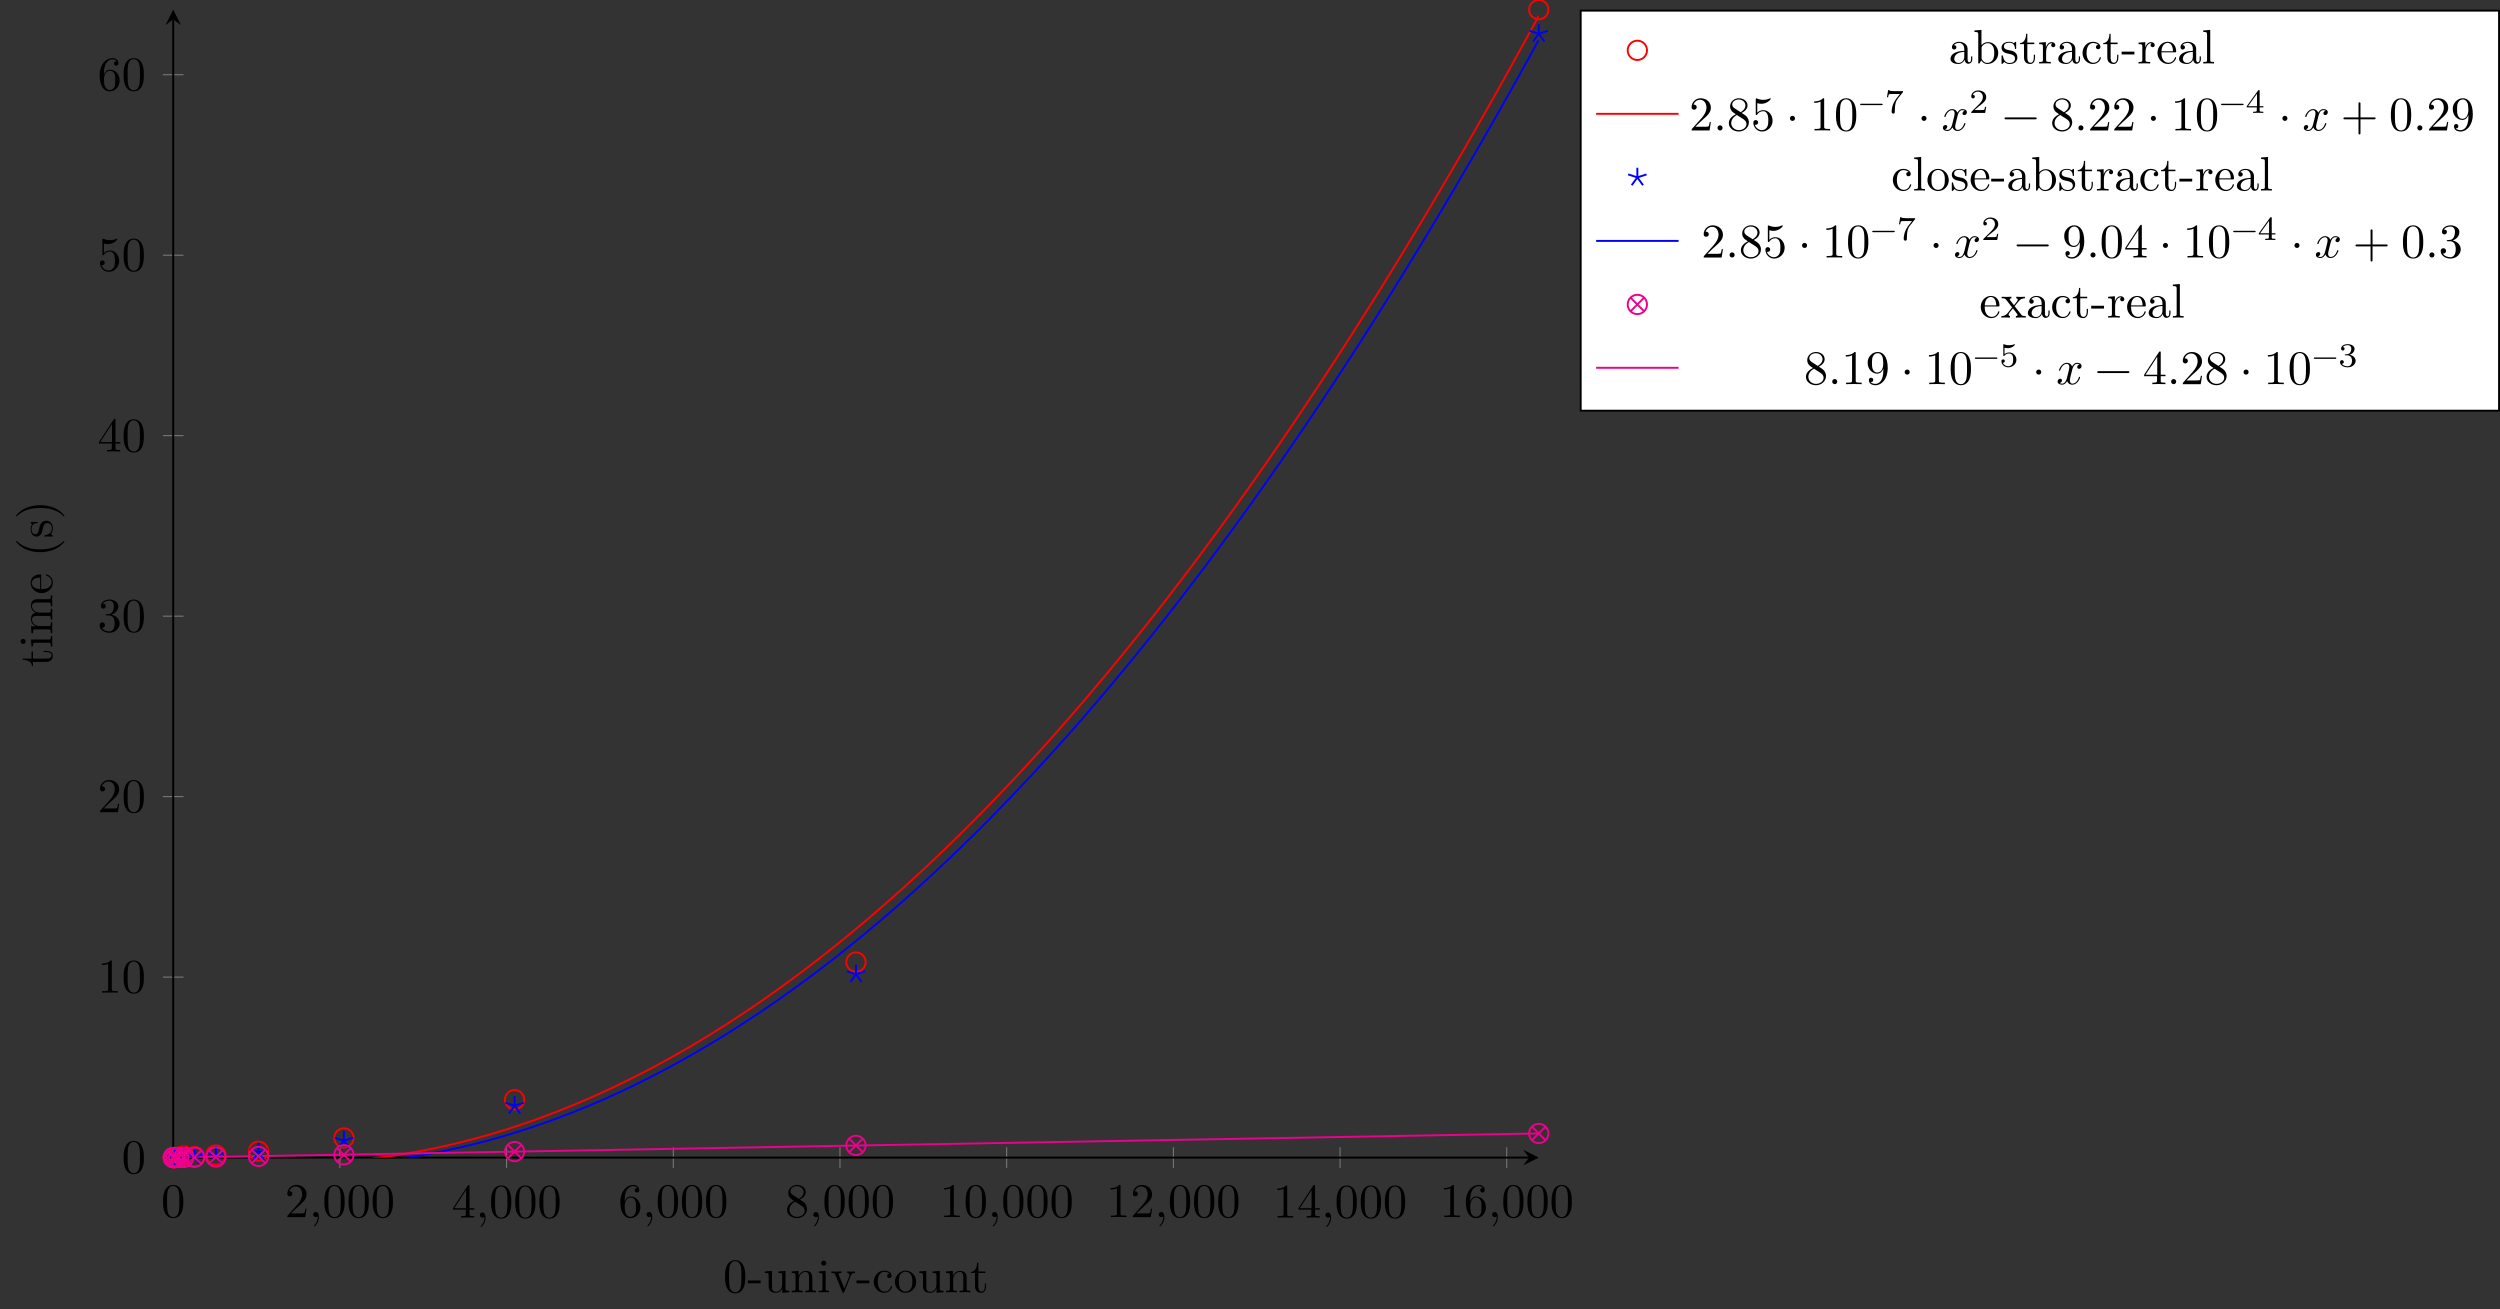 <?xml version="1.0" encoding="UTF-8"?>
<svg xmlns="http://www.w3.org/2000/svg" xmlns:xlink="http://www.w3.org/1999/xlink" width="515.72pt" height="270.122pt" viewBox="0 0 515.72 270.122" version="1.1">
<rect x="0" y="0" width="515.72" height="270.122" fill="#333333" stroke="none"/>
<defs>
<g>
<symbol overflow="visible" id="glyph0-0">
<path style="stroke:none;" d=""/>
</symbol>
<symbol overflow="visible" id="glyph0-1">
<path style="stroke:none;" d="M 4.578 -3.188 C 4.578 -3.984 4.531 -4.781 4.188 -5.516 C 3.734 -6.484 2.906 -6.641 2.5 -6.641 C 1.891 -6.641 1.172 -6.375 0.75 -5.453 C 0.438 -4.766 0.391 -3.984 0.391 -3.188 C 0.391 -2.438 0.422 -1.547 0.844 -0.781 C 1.266 0.016 2 0.219 2.484 0.219 C 3.016 0.219 3.781 0.016 4.219 -0.938 C 4.531 -1.625 4.578 -2.406 4.578 -3.188 Z M 3.766 -3.312 C 3.766 -2.562 3.766 -1.891 3.656 -1.25 C 3.5 -0.297 2.938 0 2.484 0 C 2.094 0 1.5 -0.25 1.328 -1.203 C 1.219 -1.797 1.219 -2.719 1.219 -3.312 C 1.219 -3.953 1.219 -4.609 1.297 -5.141 C 1.484 -6.328 2.234 -6.422 2.484 -6.422 C 2.812 -6.422 3.469 -6.234 3.656 -5.25 C 3.766 -4.688 3.766 -3.938 3.766 -3.312 Z M 3.766 -3.312 "/>
</symbol>
<symbol overflow="visible" id="glyph0-2">
<path style="stroke:none;" d="M 4.469 -1.734 L 4.234 -1.734 C 4.172 -1.438 4.109 -1 4 -0.844 C 3.938 -0.766 3.281 -0.766 3.062 -0.766 L 1.266 -0.766 L 2.328 -1.797 C 3.875 -3.172 4.469 -3.703 4.469 -4.703 C 4.469 -5.844 3.578 -6.641 2.359 -6.641 C 1.234 -6.641 0.5 -5.719 0.5 -4.828 C 0.5 -4.281 1 -4.281 1.031 -4.281 C 1.203 -4.281 1.547 -4.391 1.547 -4.812 C 1.547 -5.062 1.359 -5.328 1.016 -5.328 C 0.938 -5.328 0.922 -5.328 0.891 -5.312 C 1.109 -5.969 1.656 -6.328 2.234 -6.328 C 3.141 -6.328 3.562 -5.516 3.562 -4.703 C 3.562 -3.906 3.078 -3.125 2.516 -2.5 L 0.609 -0.375 C 0.5 -0.266 0.5 -0.234 0.5 0 L 4.203 0 Z M 4.469 -1.734 "/>
</symbol>
<symbol overflow="visible" id="glyph0-3">
<path style="stroke:none;" d="M 2.031 -0.016 C 2.031 -0.672 1.781 -1.062 1.391 -1.062 C 1.062 -1.062 0.859 -0.812 0.859 -0.531 C 0.859 -0.266 1.062 0 1.391 0 C 1.5 0 1.641 -0.047 1.734 -0.125 C 1.766 -0.156 1.781 -0.156 1.781 -0.156 C 1.781 -0.156 1.797 -0.156 1.797 -0.016 C 1.797 0.734 1.453 1.328 1.125 1.656 C 1.016 1.766 1.016 1.781 1.016 1.812 C 1.016 1.891 1.062 1.922 1.109 1.922 C 1.219 1.922 2.031 1.156 2.031 -0.016 Z M 2.031 -0.016 "/>
</symbol>
<symbol overflow="visible" id="glyph0-4">
<path style="stroke:none;" d="M 4.688 -1.641 L 4.688 -1.953 L 3.703 -1.953 L 3.703 -6.484 C 3.703 -6.688 3.703 -6.75 3.531 -6.75 C 3.453 -6.75 3.422 -6.75 3.344 -6.625 L 0.281 -1.953 L 0.281 -1.641 L 2.938 -1.641 L 2.938 -0.781 C 2.938 -0.422 2.906 -0.312 2.172 -0.312 L 1.969 -0.312 L 1.969 0 C 2.375 -0.031 2.891 -0.031 3.312 -0.031 C 3.734 -0.031 4.25 -0.031 4.672 0 L 4.672 -0.312 L 4.453 -0.312 C 3.719 -0.312 3.703 -0.422 3.703 -0.781 L 3.703 -1.641 Z M 2.984 -1.953 L 0.562 -1.953 L 2.984 -5.672 Z M 2.984 -1.953 "/>
</symbol>
<symbol overflow="visible" id="glyph0-5">
<path style="stroke:none;" d="M 4.562 -2.031 C 4.562 -3.297 3.672 -4.25 2.562 -4.25 C 1.891 -4.25 1.516 -3.75 1.312 -3.266 L 1.312 -3.516 C 1.312 -6.031 2.547 -6.391 3.062 -6.391 C 3.297 -6.391 3.719 -6.328 3.938 -5.984 C 3.781 -5.984 3.391 -5.984 3.391 -5.547 C 3.391 -5.234 3.625 -5.078 3.844 -5.078 C 4 -5.078 4.312 -5.172 4.312 -5.562 C 4.312 -6.156 3.875 -6.641 3.047 -6.641 C 1.766 -6.641 0.422 -5.359 0.422 -3.156 C 0.422 -0.484 1.578 0.219 2.5 0.219 C 3.609 0.219 4.562 -0.719 4.562 -2.031 Z M 3.656 -2.047 C 3.656 -1.562 3.656 -1.062 3.484 -0.703 C 3.188 -0.109 2.734 -0.062 2.5 -0.062 C 1.875 -0.062 1.578 -0.656 1.516 -0.812 C 1.328 -1.281 1.328 -2.078 1.328 -2.25 C 1.328 -3.031 1.656 -4.031 2.547 -4.031 C 2.719 -4.031 3.172 -4.031 3.484 -3.406 C 3.656 -3.047 3.656 -2.531 3.656 -2.047 Z M 3.656 -2.047 "/>
</symbol>
<symbol overflow="visible" id="glyph0-6">
<path style="stroke:none;" d="M 4.562 -1.672 C 4.562 -2.031 4.453 -2.484 4.062 -2.906 C 3.875 -3.109 3.719 -3.203 3.078 -3.609 C 3.797 -3.984 4.281 -4.5 4.281 -5.156 C 4.281 -6.078 3.406 -6.641 2.5 -6.641 C 1.5 -6.641 0.688 -5.906 0.688 -4.969 C 0.688 -4.797 0.703 -4.344 1.125 -3.875 C 1.234 -3.766 1.609 -3.516 1.859 -3.344 C 1.281 -3.047 0.422 -2.5 0.422 -1.5 C 0.422 -0.453 1.438 0.219 2.484 0.219 C 3.609 0.219 4.562 -0.609 4.562 -1.672 Z M 3.844 -5.156 C 3.844 -4.578 3.453 -4.109 2.859 -3.766 L 1.625 -4.562 C 1.172 -4.859 1.125 -5.188 1.125 -5.359 C 1.125 -5.969 1.781 -6.391 2.484 -6.391 C 3.203 -6.391 3.844 -5.875 3.844 -5.156 Z M 4.062 -1.312 C 4.062 -0.578 3.312 -0.062 2.5 -0.062 C 1.641 -0.062 0.922 -0.672 0.922 -1.5 C 0.922 -2.078 1.234 -2.719 2.078 -3.188 L 3.312 -2.406 C 3.594 -2.219 4.062 -1.922 4.062 -1.312 Z M 4.062 -1.312 "/>
</symbol>
<symbol overflow="visible" id="glyph0-7">
<path style="stroke:none;" d="M 4.172 0 L 4.172 -0.312 L 3.859 -0.312 C 2.953 -0.312 2.938 -0.422 2.938 -0.781 L 2.938 -6.375 C 2.938 -6.625 2.938 -6.641 2.703 -6.641 C 2.078 -6 1.203 -6 0.891 -6 L 0.891 -5.688 C 1.094 -5.688 1.672 -5.688 2.188 -5.953 L 2.188 -0.781 C 2.188 -0.422 2.156 -0.312 1.266 -0.312 L 0.953 -0.312 L 0.953 0 C 1.297 -0.031 2.156 -0.031 2.562 -0.031 C 2.953 -0.031 3.828 -0.031 4.172 0 Z M 4.172 0 "/>
</symbol>
<symbol overflow="visible" id="glyph0-8">
<path style="stroke:none;" d="M 4.562 -1.703 C 4.562 -2.516 3.922 -3.297 2.891 -3.516 C 3.703 -3.781 4.281 -4.469 4.281 -5.266 C 4.281 -6.078 3.406 -6.641 2.453 -6.641 C 1.453 -6.641 0.688 -6.047 0.688 -5.281 C 0.688 -4.953 0.906 -4.766 1.203 -4.766 C 1.5 -4.766 1.703 -4.984 1.703 -5.281 C 1.703 -5.766 1.234 -5.766 1.094 -5.766 C 1.391 -6.266 2.047 -6.391 2.406 -6.391 C 2.828 -6.391 3.375 -6.172 3.375 -5.281 C 3.375 -5.156 3.344 -4.578 3.094 -4.141 C 2.797 -3.656 2.453 -3.625 2.203 -3.625 C 2.125 -3.609 1.891 -3.594 1.812 -3.594 C 1.734 -3.578 1.672 -3.562 1.672 -3.469 C 1.672 -3.359 1.734 -3.359 1.906 -3.359 L 2.344 -3.359 C 3.156 -3.359 3.531 -2.688 3.531 -1.703 C 3.531 -0.344 2.844 -0.062 2.406 -0.062 C 1.969 -0.062 1.219 -0.234 0.875 -0.812 C 1.219 -0.766 1.531 -0.984 1.531 -1.359 C 1.531 -1.719 1.266 -1.922 0.984 -1.922 C 0.734 -1.922 0.422 -1.781 0.422 -1.344 C 0.422 -0.438 1.344 0.219 2.438 0.219 C 3.656 0.219 4.562 -0.688 4.562 -1.703 Z M 4.562 -1.703 "/>
</symbol>
<symbol overflow="visible" id="glyph0-9">
<path style="stroke:none;" d="M 4.469 -2 C 4.469 -3.188 3.656 -4.188 2.578 -4.188 C 2.109 -4.188 1.672 -4.031 1.312 -3.672 L 1.312 -5.625 C 1.516 -5.562 1.844 -5.5 2.156 -5.5 C 3.391 -5.5 4.094 -6.406 4.094 -6.531 C 4.094 -6.594 4.062 -6.641 3.984 -6.641 C 3.984 -6.641 3.953 -6.641 3.906 -6.609 C 3.703 -6.516 3.219 -6.312 2.547 -6.312 C 2.156 -6.312 1.688 -6.391 1.219 -6.594 C 1.141 -6.625 1.109 -6.625 1.109 -6.625 C 1 -6.625 1 -6.547 1 -6.391 L 1 -3.438 C 1 -3.266 1 -3.188 1.141 -3.188 C 1.219 -3.188 1.234 -3.203 1.281 -3.266 C 1.391 -3.422 1.75 -3.969 2.562 -3.969 C 3.078 -3.969 3.328 -3.516 3.406 -3.328 C 3.562 -2.953 3.594 -2.578 3.594 -2.078 C 3.594 -1.719 3.594 -1.125 3.344 -0.703 C 3.109 -0.312 2.734 -0.062 2.281 -0.062 C 1.562 -0.062 0.984 -0.594 0.812 -1.172 C 0.844 -1.172 0.875 -1.156 0.984 -1.156 C 1.312 -1.156 1.484 -1.406 1.484 -1.641 C 1.484 -1.891 1.312 -2.141 0.984 -2.141 C 0.844 -2.141 0.5 -2.062 0.5 -1.609 C 0.5 -0.75 1.188 0.219 2.297 0.219 C 3.453 0.219 4.469 -0.734 4.469 -2 Z M 4.469 -2 "/>
</symbol>
<symbol overflow="visible" id="glyph0-10">
<path style="stroke:none;" d="M 1.906 -0.531 C 1.906 -0.812 1.672 -1.062 1.391 -1.062 C 1.094 -1.062 0.859 -0.812 0.859 -0.531 C 0.859 -0.234 1.094 0 1.391 0 C 1.672 0 1.906 -0.234 1.906 -0.531 Z M 1.906 -0.531 "/>
</symbol>
<symbol overflow="visible" id="glyph0-11">
<path style="stroke:none;" d="M 1.906 -2.5 C 1.906 -2.781 1.672 -3.016 1.391 -3.016 C 1.094 -3.016 0.859 -2.781 0.859 -2.5 C 0.859 -2.203 1.094 -1.969 1.391 -1.969 C 1.672 -1.969 1.906 -2.203 1.906 -2.5 Z M 1.906 -2.5 "/>
</symbol>
<symbol overflow="visible" id="glyph0-12">
<path style="stroke:none;" d="M 5.25 -3.75 C 5.25 -4.266 4.672 -4.406 4.328 -4.406 C 3.75 -4.406 3.406 -3.875 3.281 -3.656 C 3.031 -4.312 2.5 -4.406 2.203 -4.406 C 1.172 -4.406 0.594 -3.125 0.594 -2.875 C 0.594 -2.766 0.719 -2.766 0.719 -2.766 C 0.797 -2.766 0.828 -2.797 0.844 -2.875 C 1.188 -3.938 1.844 -4.188 2.188 -4.188 C 2.375 -4.188 2.719 -4.094 2.719 -3.516 C 2.719 -3.203 2.547 -2.547 2.188 -1.141 C 2.031 -0.531 1.672 -0.109 1.234 -0.109 C 1.172 -0.109 0.953 -0.109 0.734 -0.234 C 0.984 -0.297 1.203 -0.5 1.203 -0.781 C 1.203 -1.047 0.984 -1.125 0.844 -1.125 C 0.531 -1.125 0.297 -0.875 0.297 -0.547 C 0.297 -0.094 0.781 0.109 1.219 0.109 C 1.891 0.109 2.25 -0.594 2.266 -0.641 C 2.391 -0.281 2.75 0.109 3.344 0.109 C 4.375 0.109 4.938 -1.172 4.938 -1.422 C 4.938 -1.531 4.859 -1.531 4.828 -1.531 C 4.734 -1.531 4.719 -1.484 4.688 -1.422 C 4.359 -0.344 3.688 -0.109 3.375 -0.109 C 2.984 -0.109 2.828 -0.422 2.828 -0.766 C 2.828 -0.984 2.875 -1.203 2.984 -1.641 L 3.328 -3.016 C 3.391 -3.266 3.625 -4.188 4.312 -4.188 C 4.359 -4.188 4.609 -4.188 4.812 -4.062 C 4.531 -4 4.344 -3.766 4.344 -3.516 C 4.344 -3.359 4.453 -3.172 4.719 -3.172 C 4.938 -3.172 5.25 -3.344 5.25 -3.75 Z M 5.25 -3.75 "/>
</symbol>
<symbol overflow="visible" id="glyph0-13">
<path style="stroke:none;" d="M 7.203 -2.5 C 7.203 -2.609 7.109 -2.688 7 -2.688 L 0.75 -2.688 C 0.641 -2.688 0.562 -2.609 0.562 -2.5 C 0.562 -2.375 0.641 -2.297 0.75 -2.297 L 7 -2.297 C 7.109 -2.297 7.203 -2.375 7.203 -2.5 Z M 7.203 -2.5 "/>
</symbol>
<symbol overflow="visible" id="glyph0-14">
<path style="stroke:none;" d="M 7.203 -2.5 C 7.203 -2.609 7.109 -2.688 7 -2.688 L 4.078 -2.688 L 4.078 -5.609 C 4.078 -5.719 3.984 -5.812 3.875 -5.812 C 3.766 -5.812 3.672 -5.719 3.672 -5.609 L 3.672 -2.688 L 0.75 -2.688 C 0.641 -2.688 0.562 -2.609 0.562 -2.5 C 0.562 -2.375 0.641 -2.297 0.75 -2.297 L 3.672 -2.297 L 3.672 0.625 C 3.672 0.734 3.766 0.828 3.875 0.828 C 3.984 0.828 4.078 0.734 4.078 0.625 L 4.078 -2.297 L 7 -2.297 C 7.109 -2.297 7.203 -2.375 7.203 -2.5 Z M 7.203 -2.5 "/>
</symbol>
<symbol overflow="visible" id="glyph0-15">
<path style="stroke:none;" d="M 4.562 -3.281 C 4.562 -5.969 3.406 -6.641 2.516 -6.641 C 1.969 -6.641 1.484 -6.453 1.062 -6.016 C 0.641 -5.562 0.422 -5.141 0.422 -4.391 C 0.422 -3.156 1.297 -2.172 2.406 -2.172 C 3.016 -2.172 3.422 -2.594 3.656 -3.172 L 3.656 -2.844 C 3.656 -0.516 2.625 -0.062 2.047 -0.062 C 1.875 -0.062 1.328 -0.078 1.062 -0.422 C 1.5 -0.422 1.578 -0.703 1.578 -0.875 C 1.578 -1.188 1.344 -1.328 1.125 -1.328 C 0.969 -1.328 0.672 -1.25 0.672 -0.859 C 0.672 -0.188 1.203 0.219 2.047 0.219 C 3.344 0.219 4.562 -1.141 4.562 -3.281 Z M 3.641 -4.203 C 3.641 -3.375 3.297 -2.406 2.422 -2.406 C 2.266 -2.406 1.797 -2.406 1.5 -3.031 C 1.312 -3.406 1.312 -3.891 1.312 -4.391 C 1.312 -4.922 1.312 -5.391 1.531 -5.766 C 1.797 -6.266 2.172 -6.391 2.516 -6.391 C 2.984 -6.391 3.312 -6.047 3.484 -5.609 C 3.594 -5.281 3.641 -4.656 3.641 -4.203 Z M 3.641 -4.203 "/>
</symbol>
<symbol overflow="visible" id="glyph1-0">
<path style="stroke:none;" d=""/>
</symbol>
<symbol overflow="visible" id="glyph1-1">
<path style="stroke:none;" d="M 4.578 -3.188 C 4.578 -3.984 4.531 -4.781 4.188 -5.516 C 3.734 -6.484 2.906 -6.641 2.5 -6.641 C 1.891 -6.641 1.172 -6.375 0.75 -5.453 C 0.438 -4.766 0.391 -3.984 0.391 -3.188 C 0.391 -2.438 0.422 -1.547 0.844 -0.781 C 1.266 0.016 2 0.219 2.484 0.219 C 3.016 0.219 3.781 0.016 4.219 -0.938 C 4.531 -1.625 4.578 -2.406 4.578 -3.188 Z M 3.766 -3.312 C 3.766 -2.562 3.766 -1.891 3.656 -1.25 C 3.5 -0.297 2.938 0 2.484 0 C 2.094 0 1.5 -0.25 1.328 -1.203 C 1.219 -1.797 1.219 -2.719 1.219 -3.312 C 1.219 -3.953 1.219 -4.609 1.297 -5.141 C 1.484 -6.328 2.234 -6.422 2.484 -6.422 C 2.812 -6.422 3.469 -6.234 3.656 -5.25 C 3.766 -4.688 3.766 -3.938 3.766 -3.312 Z M 3.766 -3.312 "/>
</symbol>
<symbol overflow="visible" id="glyph1-2">
<path style="stroke:none;" d="M 2.75 -1.859 L 2.75 -2.438 L 0.109 -2.438 L 0.109 -1.859 Z M 2.75 -1.859 "/>
</symbol>
<symbol overflow="visible" id="glyph1-3">
<path style="stroke:none;" d="M 5.328 0 L 5.328 -0.312 C 4.641 -0.312 4.562 -0.375 4.562 -0.875 L 4.562 -4.406 L 3.094 -4.297 L 3.094 -3.984 C 3.781 -3.984 3.875 -3.922 3.875 -3.422 L 3.875 -1.656 C 3.875 -0.781 3.391 -0.109 2.656 -0.109 C 1.828 -0.109 1.781 -0.578 1.781 -1.094 L 1.781 -4.406 L 0.312 -4.297 L 0.312 -3.984 C 1.094 -3.984 1.094 -3.953 1.094 -3.078 L 1.094 -1.578 C 1.094 -0.797 1.094 0.109 2.609 0.109 C 3.172 0.109 3.609 -0.172 3.891 -0.781 L 3.891 0.109 Z M 5.328 0 "/>
</symbol>
<symbol overflow="visible" id="glyph1-4">
<path style="stroke:none;" d="M 5.328 0 L 5.328 -0.312 C 4.812 -0.312 4.562 -0.312 4.562 -0.609 L 4.562 -2.516 C 4.562 -3.375 4.562 -3.672 4.25 -4.031 C 4.109 -4.203 3.781 -4.406 3.203 -4.406 C 2.469 -4.406 2 -3.984 1.719 -3.359 L 1.719 -4.406 L 0.312 -4.297 L 0.312 -3.984 C 1.016 -3.984 1.094 -3.922 1.094 -3.422 L 1.094 -0.75 C 1.094 -0.312 0.984 -0.312 0.312 -0.312 L 0.312 0 L 1.453 -0.031 L 2.562 0 L 2.562 -0.312 C 1.891 -0.312 1.781 -0.312 1.781 -0.75 L 1.781 -2.594 C 1.781 -3.625 2.5 -4.188 3.125 -4.188 C 3.766 -4.188 3.875 -3.656 3.875 -3.078 L 3.875 -0.75 C 3.875 -0.312 3.766 -0.312 3.094 -0.312 L 3.094 0 L 4.219 -0.031 Z M 5.328 0 "/>
</symbol>
<symbol overflow="visible" id="glyph1-5">
<path style="stroke:none;" d="M 2.469 0 L 2.469 -0.312 C 1.797 -0.312 1.766 -0.359 1.766 -0.75 L 1.766 -4.406 L 0.375 -4.297 L 0.375 -3.984 C 1.016 -3.984 1.109 -3.922 1.109 -3.438 L 1.109 -0.75 C 1.109 -0.312 1 -0.312 0.328 -0.312 L 0.328 0 L 1.422 -0.031 C 1.781 -0.031 2.125 -0.016 2.469 0 Z M 1.906 -6.016 C 1.906 -6.297 1.688 -6.547 1.391 -6.547 C 1.047 -6.547 0.844 -6.266 0.844 -6.016 C 0.844 -5.75 1.078 -5.5 1.375 -5.5 C 1.719 -5.5 1.906 -5.766 1.906 -6.016 Z M 1.906 -6.016 "/>
</symbol>
<symbol overflow="visible" id="glyph1-6">
<path style="stroke:none;" d="M 5.062 -3.984 L 5.062 -4.297 C 4.828 -4.281 4.547 -4.266 4.312 -4.266 L 3.453 -4.297 L 3.453 -3.984 C 3.812 -3.984 3.922 -3.75 3.922 -3.562 C 3.922 -3.469 3.906 -3.422 3.875 -3.312 L 2.844 -0.781 L 1.734 -3.562 C 1.672 -3.688 1.672 -3.734 1.672 -3.734 C 1.672 -3.984 2.062 -3.984 2.25 -3.984 L 2.25 -4.297 L 1.156 -4.266 C 0.891 -4.266 0.484 -4.281 0.188 -4.297 L 0.188 -3.984 C 0.812 -3.984 0.859 -3.922 0.984 -3.625 L 2.422 -0.078 C 2.484 0.062 2.5 0.109 2.625 0.109 C 2.766 0.109 2.797 0.016 2.844 -0.078 L 4.141 -3.312 C 4.234 -3.547 4.406 -3.984 5.062 -3.984 Z M 5.062 -3.984 "/>
</symbol>
<symbol overflow="visible" id="glyph1-7">
<path style="stroke:none;" d="M 4.141 -1.188 C 4.141 -1.281 4.031 -1.281 4 -1.281 C 3.922 -1.281 3.891 -1.25 3.875 -1.188 C 3.594 -0.266 2.938 -0.141 2.578 -0.141 C 2.047 -0.141 1.172 -0.562 1.172 -2.172 C 1.172 -3.797 1.984 -4.219 2.516 -4.219 C 2.609 -4.219 3.234 -4.203 3.578 -3.844 C 3.172 -3.812 3.109 -3.516 3.109 -3.391 C 3.109 -3.125 3.297 -2.938 3.562 -2.938 C 3.828 -2.938 4.031 -3.094 4.031 -3.406 C 4.031 -4.078 3.266 -4.469 2.5 -4.469 C 1.25 -4.469 0.344 -3.391 0.344 -2.156 C 0.344 -0.875 1.328 0.109 2.484 0.109 C 3.812 0.109 4.141 -1.094 4.141 -1.188 Z M 4.141 -1.188 "/>
</symbol>
<symbol overflow="visible" id="glyph1-8">
<path style="stroke:none;" d="M 4.688 -2.141 C 4.688 -3.406 3.703 -4.469 2.5 -4.469 C 1.25 -4.469 0.281 -3.375 0.281 -2.141 C 0.281 -0.844 1.312 0.109 2.484 0.109 C 3.688 0.109 4.688 -0.875 4.688 -2.141 Z M 3.875 -2.219 C 3.875 -1.859 3.875 -1.312 3.656 -0.875 C 3.422 -0.422 2.984 -0.141 2.5 -0.141 C 2.062 -0.141 1.625 -0.344 1.359 -0.812 C 1.109 -1.25 1.109 -1.859 1.109 -2.219 C 1.109 -2.609 1.109 -3.141 1.344 -3.578 C 1.609 -4.031 2.078 -4.25 2.484 -4.25 C 2.922 -4.25 3.344 -4.031 3.609 -3.594 C 3.875 -3.172 3.875 -2.594 3.875 -2.219 Z M 3.875 -2.219 "/>
</symbol>
<symbol overflow="visible" id="glyph1-9">
<path style="stroke:none;" d="M 3.312 -1.234 L 3.312 -1.797 L 3.062 -1.797 L 3.062 -1.25 C 3.062 -0.516 2.766 -0.141 2.391 -0.141 C 1.719 -0.141 1.719 -1.047 1.719 -1.219 L 1.719 -3.984 L 3.156 -3.984 L 3.156 -4.297 L 1.719 -4.297 L 1.719 -6.125 L 1.469 -6.125 C 1.469 -5.312 1.172 -4.25 0.188 -4.203 L 0.188 -3.984 L 1.031 -3.984 L 1.031 -1.234 C 1.031 -0.016 1.969 0.109 2.328 0.109 C 3.031 0.109 3.312 -0.594 3.312 -1.234 Z M 3.312 -1.234 "/>
</symbol>
<symbol overflow="visible" id="glyph1-10">
<path style="stroke:none;" d="M 4.812 -0.891 L 4.812 -1.453 L 4.562 -1.453 L 4.562 -0.891 C 4.562 -0.312 4.312 -0.25 4.203 -0.25 C 3.875 -0.25 3.844 -0.703 3.844 -0.75 L 3.844 -2.734 C 3.844 -3.156 3.844 -3.547 3.484 -3.922 C 3.094 -4.312 2.594 -4.469 2.109 -4.469 C 1.297 -4.469 0.609 -4 0.609 -3.344 C 0.609 -3.047 0.812 -2.875 1.062 -2.875 C 1.344 -2.875 1.531 -3.078 1.531 -3.328 C 1.531 -3.453 1.469 -3.781 1.016 -3.781 C 1.281 -4.141 1.781 -4.25 2.094 -4.25 C 2.578 -4.25 3.156 -3.859 3.156 -2.969 L 3.156 -2.609 C 2.641 -2.578 1.938 -2.547 1.312 -2.25 C 0.562 -1.906 0.312 -1.391 0.312 -0.953 C 0.312 -0.141 1.281 0.109 1.906 0.109 C 2.578 0.109 3.031 -0.297 3.219 -0.75 C 3.266 -0.359 3.531 0.062 4 0.062 C 4.203 0.062 4.812 -0.078 4.812 -0.891 Z M 3.156 -1.391 C 3.156 -0.453 2.438 -0.109 1.984 -0.109 C 1.5 -0.109 1.094 -0.453 1.094 -0.953 C 1.094 -1.5 1.5 -2.328 3.156 -2.391 Z M 3.156 -1.391 "/>
</symbol>
<symbol overflow="visible" id="glyph1-11">
<path style="stroke:none;" d="M 5.188 -2.156 C 5.188 -3.422 4.219 -4.406 3.078 -4.406 C 2.297 -4.406 1.875 -3.938 1.719 -3.766 L 1.719 -6.922 L 0.281 -6.812 L 0.281 -6.5 C 0.984 -6.5 1.062 -6.438 1.062 -5.938 L 1.062 0 L 1.312 0 L 1.672 -0.625 C 1.812 -0.391 2.234 0.109 2.969 0.109 C 4.156 0.109 5.188 -0.875 5.188 -2.156 Z M 4.359 -2.156 C 4.359 -1.797 4.344 -1.203 4.062 -0.75 C 3.844 -0.438 3.469 -0.109 2.938 -0.109 C 2.484 -0.109 2.125 -0.344 1.891 -0.719 C 1.75 -0.922 1.75 -0.953 1.75 -1.141 L 1.75 -3.188 C 1.75 -3.375 1.75 -3.391 1.859 -3.547 C 2.25 -4.109 2.797 -4.188 3.031 -4.188 C 3.484 -4.188 3.844 -3.922 4.078 -3.547 C 4.344 -3.141 4.359 -2.578 4.359 -2.156 Z M 4.359 -2.156 "/>
</symbol>
<symbol overflow="visible" id="glyph1-12">
<path style="stroke:none;" d="M 3.594 -1.281 C 3.594 -1.797 3.297 -2.109 3.172 -2.219 C 2.844 -2.547 2.453 -2.625 2.031 -2.703 C 1.469 -2.812 0.812 -2.938 0.812 -3.516 C 0.812 -3.875 1.062 -4.281 1.922 -4.281 C 3.016 -4.281 3.078 -3.375 3.094 -3.078 C 3.094 -2.984 3.203 -2.984 3.203 -2.984 C 3.344 -2.984 3.344 -3.031 3.344 -3.219 L 3.344 -4.234 C 3.344 -4.391 3.344 -4.469 3.234 -4.469 C 3.188 -4.469 3.156 -4.469 3.031 -4.344 C 3 -4.312 2.906 -4.219 2.859 -4.188 C 2.484 -4.469 2.078 -4.469 1.922 -4.469 C 0.703 -4.469 0.328 -3.797 0.328 -3.234 C 0.328 -2.891 0.484 -2.609 0.75 -2.391 C 1.078 -2.141 1.359 -2.078 2.078 -1.938 C 2.297 -1.891 3.109 -1.734 3.109 -1.016 C 3.109 -0.516 2.766 -0.109 1.984 -0.109 C 1.141 -0.109 0.781 -0.672 0.594 -1.531 C 0.562 -1.656 0.562 -1.688 0.453 -1.688 C 0.328 -1.688 0.328 -1.625 0.328 -1.453 L 0.328 -0.125 C 0.328 0.047 0.328 0.109 0.438 0.109 C 0.484 0.109 0.5 0.094 0.688 -0.094 C 0.703 -0.109 0.703 -0.125 0.891 -0.312 C 1.328 0.094 1.781 0.109 1.984 0.109 C 3.125 0.109 3.594 -0.562 3.594 -1.281 Z M 3.594 -1.281 "/>
</symbol>
<symbol overflow="visible" id="glyph1-13">
<path style="stroke:none;" d="M 3.625 -3.797 C 3.625 -4.109 3.312 -4.406 2.891 -4.406 C 2.156 -4.406 1.797 -3.734 1.672 -3.312 L 1.672 -4.406 L 0.281 -4.297 L 0.281 -3.984 C 0.984 -3.984 1.062 -3.922 1.062 -3.422 L 1.062 -0.75 C 1.062 -0.312 0.953 -0.312 0.281 -0.312 L 0.281 0 L 1.422 -0.031 C 1.812 -0.031 2.281 -0.031 2.688 0 L 2.688 -0.312 L 2.469 -0.312 C 1.734 -0.312 1.719 -0.422 1.719 -0.781 L 1.719 -2.312 C 1.719 -3.297 2.141 -4.188 2.891 -4.188 C 2.953 -4.188 2.984 -4.188 3 -4.172 C 2.969 -4.172 2.766 -4.047 2.766 -3.781 C 2.766 -3.516 2.984 -3.359 3.203 -3.359 C 3.375 -3.359 3.625 -3.484 3.625 -3.797 Z M 3.625 -3.797 "/>
</symbol>
<symbol overflow="visible" id="glyph1-14">
<path style="stroke:none;" d="M 4.141 -1.188 C 4.141 -1.281 4.062 -1.312 4 -1.312 C 3.922 -1.312 3.891 -1.25 3.875 -1.172 C 3.531 -0.141 2.625 -0.141 2.531 -0.141 C 2.031 -0.141 1.641 -0.438 1.406 -0.812 C 1.109 -1.281 1.109 -1.938 1.109 -2.297 L 3.891 -2.297 C 4.109 -2.297 4.141 -2.297 4.141 -2.516 C 4.141 -3.5 3.594 -4.469 2.359 -4.469 C 1.203 -4.469 0.281 -3.438 0.281 -2.188 C 0.281 -0.859 1.328 0.109 2.469 0.109 C 3.688 0.109 4.141 -1 4.141 -1.188 Z M 3.484 -2.516 L 1.109 -2.516 C 1.172 -4 2.016 -4.25 2.359 -4.25 C 3.375 -4.25 3.484 -2.906 3.484 -2.516 Z M 3.484 -2.516 "/>
</symbol>
<symbol overflow="visible" id="glyph1-15">
<path style="stroke:none;" d="M 2.547 0 L 2.547 -0.312 C 1.875 -0.312 1.766 -0.312 1.766 -0.75 L 1.766 -6.922 L 0.328 -6.812 L 0.328 -6.5 C 1.031 -6.5 1.109 -6.438 1.109 -5.938 L 1.109 -0.75 C 1.109 -0.312 1 -0.312 0.328 -0.312 L 0.328 0 L 1.438 -0.031 Z M 2.547 0 "/>
</symbol>
<symbol overflow="visible" id="glyph1-16">
<path style="stroke:none;" d="M 5.141 0 L 5.141 -0.312 C 4.609 -0.312 4.422 -0.328 4.203 -0.625 L 2.859 -2.344 C 3.156 -2.719 3.531 -3.203 3.781 -3.469 C 4.094 -3.828 4.5 -3.984 4.969 -3.984 L 4.969 -4.297 C 4.703 -4.281 4.406 -4.266 4.141 -4.266 C 3.844 -4.266 3.312 -4.281 3.188 -4.297 L 3.188 -3.984 C 3.406 -3.969 3.484 -3.844 3.484 -3.672 C 3.484 -3.516 3.375 -3.391 3.328 -3.328 L 2.719 -2.547 L 1.938 -3.562 C 1.844 -3.656 1.844 -3.672 1.844 -3.734 C 1.844 -3.891 2 -3.984 2.188 -3.984 L 2.188 -4.297 L 1.109 -4.266 C 0.906 -4.266 0.438 -4.281 0.172 -4.297 L 0.172 -3.984 C 0.875 -3.984 0.875 -3.984 1.344 -3.375 L 2.328 -2.094 C 1.859 -1.5 1.859 -1.469 1.391 -0.906 C 0.922 -0.328 0.328 -0.312 0.125 -0.312 L 0.125 0 C 0.375 -0.016 0.688 -0.031 0.953 -0.031 L 1.891 0 L 1.891 -0.312 C 1.672 -0.344 1.609 -0.469 1.609 -0.625 C 1.609 -0.844 1.891 -1.172 2.5 -1.891 L 3.266 -0.891 C 3.344 -0.781 3.469 -0.625 3.469 -0.562 C 3.469 -0.469 3.375 -0.312 3.109 -0.312 L 3.109 0 L 4.188 -0.031 C 4.453 -0.031 4.844 -0.016 5.141 0 Z M 5.141 0 "/>
</symbol>
<symbol overflow="visible" id="glyph2-0">
<path style="stroke:none;" d=""/>
</symbol>
<symbol overflow="visible" id="glyph2-1">
<path style="stroke:none;" d="M -1.234 -3.312 L -1.797 -3.312 L -1.797 -3.062 L -1.25 -3.062 C -0.516 -3.062 -0.141 -2.766 -0.141 -2.391 C -0.141 -1.719 -1.047 -1.719 -1.219 -1.719 L -3.984 -1.719 L -3.984 -3.156 L -4.297 -3.156 L -4.297 -1.719 L -6.125 -1.719 L -6.125 -1.469 C -5.312 -1.469 -4.25 -1.172 -4.203 -0.188 L -3.984 -0.188 L -3.984 -1.031 L -1.234 -1.031 C -0.016 -1.031 0.109 -1.969 0.109 -2.328 C 0.109 -3.031 -0.594 -3.312 -1.234 -3.312 Z M -1.234 -3.312 "/>
</symbol>
<symbol overflow="visible" id="glyph2-2">
<path style="stroke:none;" d="M 0 -2.469 L -0.312 -2.469 C -0.312 -1.797 -0.359 -1.766 -0.75 -1.766 L -4.406 -1.766 L -4.297 -0.375 L -3.984 -0.375 C -3.984 -1.016 -3.922 -1.109 -3.438 -1.109 L -0.75 -1.109 C -0.312 -1.109 -0.312 -1 -0.312 -0.328 L 0 -0.328 L -0.031 -1.422 C -0.031 -1.781 -0.016 -2.125 0 -2.469 Z M -6.016 -1.906 C -6.297 -1.906 -6.547 -1.688 -6.547 -1.391 C -6.547 -1.047 -6.266 -0.844 -6.016 -0.844 C -5.75 -0.844 -5.5 -1.078 -5.5 -1.375 C -5.5 -1.719 -5.766 -1.906 -6.016 -1.906 Z M -6.016 -1.906 "/>
</symbol>
<symbol overflow="visible" id="glyph2-3">
<path style="stroke:none;" d="M 0 -8.109 L -0.312 -8.109 C -0.312 -7.594 -0.312 -7.344 -0.609 -7.328 L -2.516 -7.328 C -3.375 -7.328 -3.672 -7.328 -4.031 -7.016 C -4.203 -6.875 -4.406 -6.547 -4.406 -5.969 C -4.406 -5.141 -3.812 -4.688 -3.422 -4.531 C -4.297 -4.391 -4.406 -3.656 -4.406 -3.203 C -4.406 -2.469 -3.984 -2 -3.359 -1.719 L -4.406 -1.719 L -4.297 -0.312 L -3.984 -0.312 C -3.984 -1.016 -3.922 -1.094 -3.422 -1.094 L -0.75 -1.094 C -0.312 -1.094 -0.312 -0.984 -0.312 -0.312 L 0 -0.312 L -0.031 -1.453 L 0 -2.562 L -0.312 -2.562 C -0.312 -1.891 -0.312 -1.781 -0.75 -1.781 L -2.594 -1.781 C -3.625 -1.781 -4.188 -2.5 -4.188 -3.125 C -4.188 -3.766 -3.656 -3.875 -3.078 -3.875 L -0.75 -3.875 C -0.312 -3.875 -0.312 -3.766 -0.312 -3.094 L 0 -3.094 L -0.031 -4.219 L 0 -5.328 L -0.312 -5.328 C -0.312 -4.672 -0.312 -4.562 -0.75 -4.562 L -2.594 -4.562 C -3.625 -4.562 -4.188 -5.266 -4.188 -5.906 C -4.188 -6.531 -3.656 -6.641 -3.078 -6.641 L -0.75 -6.641 C -0.312 -6.641 -0.312 -6.531 -0.312 -5.859 L 0 -5.859 L -0.031 -6.984 Z M 0 -8.109 "/>
</symbol>
<symbol overflow="visible" id="glyph2-4">
<path style="stroke:none;" d="M -1.188 -4.141 C -1.281 -4.141 -1.312 -4.062 -1.312 -4 C -1.312 -3.922 -1.25 -3.891 -1.172 -3.875 C -0.141 -3.531 -0.141 -2.625 -0.141 -2.531 C -0.141 -2.031 -0.438 -1.641 -0.812 -1.406 C -1.281 -1.109 -1.938 -1.109 -2.297 -1.109 L -2.297 -3.891 C -2.297 -4.109 -2.297 -4.141 -2.516 -4.141 C -3.5 -4.141 -4.469 -3.594 -4.469 -2.359 C -4.469 -1.203 -3.438 -0.281 -2.188 -0.281 C -0.859 -0.281 0.109 -1.328 0.109 -2.469 C 0.109 -3.688 -1 -4.141 -1.188 -4.141 Z M -2.516 -3.484 L -2.516 -1.109 C -4 -1.172 -4.25 -2.016 -4.25 -2.359 C -4.25 -3.375 -2.906 -3.484 -2.516 -3.484 Z M -2.516 -3.484 "/>
</symbol>
<symbol overflow="visible" id="glyph2-5">
<path style="stroke:none;" d="M 2.391 -3.297 C 2.359 -3.297 2.344 -3.297 2.172 -3.125 C 0.922 -1.891 -0.969 -1.562 -2.5 -1.562 C -4.234 -1.562 -5.969 -1.938 -7.203 -3.172 C -7.328 -3.297 -7.344 -3.297 -7.375 -3.297 C -7.453 -3.297 -7.484 -3.266 -7.484 -3.203 C -7.484 -3.094 -6.797 -2.203 -5.531 -1.609 C -4.438 -1.109 -3.328 -0.984 -2.5 -0.984 C -1.719 -0.984 -0.516 -1.094 0.625 -1.641 C 1.844 -2.25 2.5 -3.094 2.5 -3.203 C 2.5 -3.266 2.469 -3.297 2.391 -3.297 Z M 2.391 -3.297 "/>
</symbol>
<symbol overflow="visible" id="glyph2-6">
<path style="stroke:none;" d="M -1.281 -3.594 C -1.797 -3.594 -2.109 -3.297 -2.219 -3.172 C -2.547 -2.844 -2.625 -2.453 -2.703 -2.031 C -2.812 -1.469 -2.938 -0.812 -3.516 -0.812 C -3.875 -0.812 -4.281 -1.062 -4.281 -1.922 C -4.281 -3.016 -3.375 -3.078 -3.078 -3.094 C -2.984 -3.094 -2.984 -3.203 -2.984 -3.203 C -2.984 -3.344 -3.031 -3.344 -3.219 -3.344 L -4.234 -3.344 C -4.391 -3.344 -4.469 -3.344 -4.469 -3.234 C -4.469 -3.188 -4.469 -3.156 -4.344 -3.031 C -4.312 -3 -4.219 -2.906 -4.188 -2.859 C -4.469 -2.484 -4.469 -2.078 -4.469 -1.922 C -4.469 -0.703 -3.797 -0.328 -3.234 -0.328 C -2.891 -0.328 -2.609 -0.484 -2.391 -0.75 C -2.141 -1.078 -2.078 -1.359 -1.938 -2.078 C -1.891 -2.297 -1.734 -3.109 -1.016 -3.109 C -0.516 -3.109 -0.109 -2.766 -0.109 -1.984 C -0.109 -1.141 -0.672 -0.781 -1.531 -0.594 C -1.656 -0.562 -1.688 -0.562 -1.688 -0.453 C -1.688 -0.328 -1.625 -0.328 -1.453 -0.328 L -0.125 -0.328 C 0.047 -0.328 0.109 -0.328 0.109 -0.438 C 0.109 -0.484 0.094 -0.5 -0.094 -0.688 C -0.109 -0.703 -0.125 -0.703 -0.312 -0.891 C 0.094 -1.328 0.109 -1.781 0.109 -1.984 C 0.109 -3.125 -0.562 -3.594 -1.281 -3.594 Z M -1.281 -3.594 "/>
</symbol>
<symbol overflow="visible" id="glyph2-7">
<path style="stroke:none;" d="M -2.5 -2.875 C -3.266 -2.875 -4.469 -2.766 -5.609 -2.219 C -6.828 -1.625 -7.484 -0.766 -7.484 -0.672 C -7.484 -0.609 -7.438 -0.562 -7.375 -0.562 C -7.344 -0.562 -7.328 -0.562 -7.141 -0.75 C -6.156 -1.734 -4.578 -2.297 -2.5 -2.297 C -0.781 -2.297 0.969 -1.938 2.219 -0.703 C 2.344 -0.562 2.359 -0.562 2.391 -0.562 C 2.453 -0.562 2.5 -0.609 2.5 -0.672 C 2.5 -0.766 1.812 -1.672 0.547 -2.25 C -0.547 -2.766 -1.656 -2.875 -2.5 -2.875 Z M -2.5 -2.875 "/>
</symbol>
<symbol overflow="visible" id="glyph3-0">
<path style="stroke:none;" d=""/>
</symbol>
<symbol overflow="visible" id="glyph3-1">
<path style="stroke:none;" d="M 5.047 -1.75 C 5.047 -1.828 4.984 -1.891 4.906 -1.891 L 0.531 -1.891 C 0.453 -1.891 0.391 -1.828 0.391 -1.75 C 0.391 -1.672 0.453 -1.609 0.531 -1.609 L 4.906 -1.609 C 4.984 -1.609 5.047 -1.672 5.047 -1.75 Z M 5.047 -1.75 "/>
</symbol>
<symbol overflow="visible" id="glyph3-2">
<path style="stroke:none;" d="M 3.812 -4.5 L 1.984 -4.5 C 1.703 -4.5 1.625 -4.5 1.375 -4.531 C 1 -4.547 0.984 -4.609 0.969 -4.719 L 0.734 -4.719 L 0.484 -3.234 L 0.719 -3.234 C 0.734 -3.328 0.812 -3.797 0.922 -3.859 C 0.984 -3.906 1.547 -3.906 1.641 -3.906 L 3.172 -3.906 L 2.438 -2.984 C 1.531 -1.781 1.453 -0.672 1.453 -0.266 C 1.453 -0.188 1.453 0.141 1.781 0.141 C 2.109 0.141 2.109 -0.172 2.109 -0.266 L 2.109 -0.547 C 2.109 -1.906 2.391 -2.516 2.688 -2.906 L 3.734 -4.219 C 3.812 -4.297 3.812 -4.312 3.812 -4.5 Z M 3.812 -4.5 "/>
</symbol>
<symbol overflow="visible" id="glyph3-3">
<path style="stroke:none;" d="M 3.531 -1.266 L 3.297 -1.266 C 3.266 -1.125 3.203 -0.703 3.109 -0.641 C 3.047 -0.594 2.516 -0.594 2.422 -0.594 L 1.125 -0.594 C 1.859 -1.25 2.109 -1.438 2.531 -1.766 C 3.047 -2.172 3.531 -2.609 3.531 -3.281 C 3.531 -4.125 2.781 -4.641 1.891 -4.641 C 1.031 -4.641 0.438 -4.031 0.438 -3.391 C 0.438 -3.031 0.734 -3 0.812 -3 C 0.984 -3 1.188 -3.109 1.188 -3.359 C 1.188 -3.5 1.125 -3.734 0.766 -3.734 C 0.984 -4.234 1.453 -4.391 1.781 -4.391 C 2.484 -4.391 2.844 -3.844 2.844 -3.281 C 2.844 -2.672 2.422 -2.188 2.188 -1.938 L 0.516 -0.266 C 0.438 -0.203 0.438 -0.203 0.438 0 L 3.312 0 Z M 3.531 -1.266 "/>
</symbol>
<symbol overflow="visible" id="glyph3-4">
<path style="stroke:none;" d="M 3.688 -1.141 L 3.688 -1.391 L 2.922 -1.391 L 2.922 -4.516 C 2.922 -4.656 2.922 -4.703 2.766 -4.703 C 2.688 -4.703 2.656 -4.703 2.578 -4.609 L 0.266 -1.391 L 0.266 -1.141 L 2.328 -1.141 L 2.328 -0.578 C 2.328 -0.328 2.328 -0.25 1.766 -0.25 L 1.578 -0.25 L 1.578 0 L 2.625 -0.031 L 3.672 0 L 3.672 -0.25 L 3.484 -0.25 C 2.922 -0.25 2.922 -0.328 2.922 -0.578 L 2.922 -1.141 Z M 2.375 -1.391 L 0.531 -1.391 L 2.375 -3.953 Z M 2.375 -1.391 "/>
</symbol>
<symbol overflow="visible" id="glyph3-5">
<path style="stroke:none;" d="M 3.531 -1.406 C 3.531 -2.188 2.922 -2.922 2.062 -2.922 C 1.75 -2.922 1.391 -2.844 1.078 -2.578 L 1.078 -3.891 C 1.438 -3.812 1.641 -3.812 1.766 -3.812 C 2.688 -3.812 3.234 -4.438 3.234 -4.547 C 3.234 -4.609 3.172 -4.641 3.141 -4.641 C 3.141 -4.641 3.109 -4.641 3.094 -4.609 C 2.922 -4.547 2.547 -4.422 2.031 -4.422 C 1.844 -4.422 1.469 -4.422 1.016 -4.609 C 0.938 -4.641 0.922 -4.641 0.922 -4.641 C 0.828 -4.641 0.828 -4.562 0.828 -4.453 L 0.828 -2.391 C 0.828 -2.266 0.828 -2.188 0.938 -2.188 C 1 -2.188 1.016 -2.203 1.078 -2.281 C 1.391 -2.672 1.812 -2.719 2.047 -2.719 C 2.469 -2.719 2.656 -2.391 2.703 -2.328 C 2.828 -2.109 2.859 -1.844 2.859 -1.438 C 2.859 -1.219 2.859 -0.812 2.656 -0.5 C 2.484 -0.25 2.172 -0.078 1.844 -0.078 C 1.391 -0.078 0.922 -0.328 0.734 -0.797 C 1 -0.781 1.141 -0.953 1.141 -1.141 C 1.141 -1.438 0.875 -1.5 0.797 -1.5 C 0.797 -1.5 0.438 -1.5 0.438 -1.125 C 0.438 -0.484 1.016 0.141 1.844 0.141 C 2.75 0.141 3.531 -0.531 3.531 -1.406 Z M 3.531 -1.406 "/>
</symbol>
<symbol overflow="visible" id="glyph3-6">
<path style="stroke:none;" d="M 3.594 -1.203 C 3.594 -1.75 3.141 -2.297 2.375 -2.453 C 3.109 -2.719 3.375 -3.25 3.375 -3.672 C 3.375 -4.219 2.734 -4.641 1.969 -4.641 C 1.188 -4.641 0.594 -4.266 0.594 -3.703 C 0.594 -3.469 0.75 -3.328 0.953 -3.328 C 1.172 -3.328 1.312 -3.5 1.312 -3.688 C 1.312 -3.891 1.172 -4.031 0.953 -4.047 C 1.203 -4.359 1.688 -4.438 1.938 -4.438 C 2.25 -4.438 2.703 -4.281 2.703 -3.672 C 2.703 -3.375 2.594 -3.062 2.422 -2.844 C 2.188 -2.578 1.984 -2.562 1.641 -2.547 C 1.469 -2.531 1.453 -2.531 1.422 -2.516 C 1.422 -2.516 1.344 -2.5 1.344 -2.438 C 1.344 -2.328 1.406 -2.328 1.531 -2.328 L 1.906 -2.328 C 2.453 -2.328 2.844 -1.953 2.844 -1.203 C 2.844 -0.344 2.344 -0.078 1.938 -0.078 C 1.656 -0.078 1.047 -0.156 0.75 -0.578 C 1.078 -0.594 1.156 -0.812 1.156 -0.969 C 1.156 -1.188 0.984 -1.344 0.766 -1.344 C 0.578 -1.344 0.375 -1.234 0.375 -0.938 C 0.375 -0.281 1.109 0.141 1.953 0.141 C 2.922 0.141 3.594 -0.516 3.594 -1.203 Z M 3.594 -1.203 "/>
</symbol>
</g>
<clipPath id="clip1">
  <path d="M 35.73 1.992 L 317.426 1.992 L 317.426 238.793 L 35.73 238.793 Z M 35.73 1.992 "/>
</clipPath>
<clipPath id="clip2">
  <path d="M 35.73 2 L 317.426 2 L 317.426 238.793 L 35.73 238.793 Z M 35.73 2 "/>
</clipPath>
<clipPath id="clip3">
  <path d="M 35.73 228 L 317.426 228 L 317.426 238.793 L 35.73 238.793 Z M 35.73 228 "/>
</clipPath>
<clipPath id="clip4">
  <path d="M 326 2 L 515.719 2 L 515.719 85 L 326 85 Z M 326 2 "/>
</clipPath>
<clipPath id="clip5">
  <path d="M 325 1 L 515.719 1 L 515.719 85 L 325 85 Z M 325 1 "/>
</clipPath>
</defs>
<g id="surface1">
<path style="fill:none;stroke-width:0.199;stroke-linecap:butt;stroke-linejoin:miter;stroke:rgb(50%,50%,50%);stroke-opacity:1;stroke-miterlimit:10;" d="M -0.002 -2.128 L -0.002 2.126 M 34.385 -2.128 L 34.385 2.126 M 68.772 -2.128 L 68.772 2.126 M 103.159 -2.128 L 103.159 2.126 M 137.545 -2.128 L 137.545 2.126 M 171.932 -2.128 L 171.932 2.126 M 206.319 -2.128 L 206.319 2.126 M 240.706 -2.128 L 240.706 2.126 M 275.092 -2.128 L 275.092 2.126 " transform="matrix(1,0,0,-1,35.732,238.794)"/>
<path style="fill:none;stroke-width:0.199;stroke-linecap:butt;stroke-linejoin:miter;stroke:rgb(50%,50%,50%);stroke-opacity:1;stroke-miterlimit:10;" d="M -2.127 0.001 L 2.127 0.001 M -2.127 37.231 L 2.127 37.231 M -2.127 74.458 L 2.127 74.458 M -2.127 111.689 L 2.127 111.689 M -2.127 148.919 L 2.127 148.919 M -2.127 186.149 L 2.127 186.149 M -2.127 223.376 L 2.127 223.376 " transform="matrix(1,0,0,-1,35.732,238.794)"/>
<path style="fill:none;stroke-width:0.399;stroke-linecap:butt;stroke-linejoin:miter;stroke:rgb(0%,0%,0%);stroke-opacity:1;stroke-miterlimit:10;" d="M -0.002 0.001 L 279.702 0.001 " transform="matrix(1,0,0,-1,35.732,238.794)"/>
<path style=" stroke:none;fill-rule:nonzero;fill:rgb(0%,0%,0%);fill-opacity:1;" d="M 317.426 238.793 L 314.238 237.199 L 315.434 238.793 L 314.238 240.387 "/>
<path style="fill:none;stroke-width:0.399;stroke-linecap:butt;stroke-linejoin:miter;stroke:rgb(0%,0%,0%);stroke-opacity:1;stroke-miterlimit:10;" d="M -0.002 0.001 L -0.002 234.81 " transform="matrix(1,0,0,-1,35.732,238.794)"/>
<path style=" stroke:none;fill-rule:nonzero;fill:rgb(0%,0%,0%);fill-opacity:1;" d="M 35.73 1.992 L 34.137 5.18 L 35.73 3.984 L 37.324 5.18 "/>
<g style="fill:rgb(0%,0%,0%);fill-opacity:1;">
  <use xlink:href="#glyph0-1" x="33.241" y="251.075"/>
</g>
<g style="fill:rgb(0%,0%,0%);fill-opacity:1;">
  <use xlink:href="#glyph0-2" x="58.77" y="251.075"/>
  <use xlink:href="#glyph0-3" x="63.751" y="251.075"/>
  <use xlink:href="#glyph0-1" x="66.521" y="251.075"/>
  <use xlink:href="#glyph0-1" x="71.502" y="251.075"/>
  <use xlink:href="#glyph0-1" x="76.484" y="251.075"/>
</g>
<g style="fill:rgb(0%,0%,0%);fill-opacity:1;">
  <use xlink:href="#glyph0-4" x="93.157" y="251.184"/>
  <use xlink:href="#glyph0-3" x="98.138" y="251.184"/>
  <use xlink:href="#glyph0-1" x="100.908" y="251.184"/>
  <use xlink:href="#glyph0-1" x="105.889" y="251.184"/>
  <use xlink:href="#glyph0-1" x="110.871" y="251.184"/>
</g>
<g style="fill:rgb(0%,0%,0%);fill-opacity:1;">
  <use xlink:href="#glyph0-5" x="127.543" y="251.075"/>
  <use xlink:href="#glyph0-3" x="132.524" y="251.075"/>
  <use xlink:href="#glyph0-1" x="135.294" y="251.075"/>
  <use xlink:href="#glyph0-1" x="140.275" y="251.075"/>
  <use xlink:href="#glyph0-1" x="145.257" y="251.075"/>
</g>
<g style="fill:rgb(0%,0%,0%);fill-opacity:1;">
  <use xlink:href="#glyph0-6" x="161.929" y="251.075"/>
  <use xlink:href="#glyph0-3" x="166.91" y="251.075"/>
  <use xlink:href="#glyph0-1" x="169.68" y="251.075"/>
  <use xlink:href="#glyph0-1" x="174.661" y="251.075"/>
  <use xlink:href="#glyph0-1" x="179.643" y="251.075"/>
</g>
<g style="fill:rgb(0%,0%,0%);fill-opacity:1;">
  <use xlink:href="#glyph0-7" x="193.824" y="251.075"/>
  <use xlink:href="#glyph0-1" x="198.805" y="251.075"/>
  <use xlink:href="#glyph0-3" x="203.787" y="251.075"/>
  <use xlink:href="#glyph0-1" x="206.556" y="251.075"/>
  <use xlink:href="#glyph0-1" x="211.538" y="251.075"/>
  <use xlink:href="#glyph0-1" x="216.519" y="251.075"/>
</g>
<g style="fill:rgb(0%,0%,0%);fill-opacity:1;">
  <use xlink:href="#glyph0-7" x="228.21" y="251.075"/>
  <use xlink:href="#glyph0-2" x="233.191" y="251.075"/>
  <use xlink:href="#glyph0-3" x="238.173" y="251.075"/>
  <use xlink:href="#glyph0-1" x="240.942" y="251.075"/>
  <use xlink:href="#glyph0-1" x="245.924" y="251.075"/>
  <use xlink:href="#glyph0-1" x="250.905" y="251.075"/>
</g>
<g style="fill:rgb(0%,0%,0%);fill-opacity:1;">
  <use xlink:href="#glyph0-7" x="262.597" y="251.184"/>
  <use xlink:href="#glyph0-4" x="267.578" y="251.184"/>
  <use xlink:href="#glyph0-3" x="272.56" y="251.184"/>
  <use xlink:href="#glyph0-1" x="275.329" y="251.184"/>
  <use xlink:href="#glyph0-1" x="280.311" y="251.184"/>
  <use xlink:href="#glyph0-1" x="285.292" y="251.184"/>
</g>
<g style="fill:rgb(0%,0%,0%);fill-opacity:1;">
  <use xlink:href="#glyph0-7" x="296.983" y="251.075"/>
  <use xlink:href="#glyph0-5" x="301.964" y="251.075"/>
  <use xlink:href="#glyph0-3" x="306.946" y="251.075"/>
  <use xlink:href="#glyph0-1" x="309.715" y="251.075"/>
  <use xlink:href="#glyph0-1" x="314.697" y="251.075"/>
  <use xlink:href="#glyph0-1" x="319.678" y="251.075"/>
</g>
<g style="fill:rgb(0%,0%,0%);fill-opacity:1;">
  <use xlink:href="#glyph0-1" x="25.105" y="242.002"/>
</g>
<g style="fill:rgb(0%,0%,0%);fill-opacity:1;">
  <use xlink:href="#glyph0-7" x="20.123" y="204.773"/>
  <use xlink:href="#glyph0-1" x="25.104" y="204.773"/>
</g>
<g style="fill:rgb(0%,0%,0%);fill-opacity:1;">
  <use xlink:href="#glyph0-2" x="20.123" y="167.543"/>
  <use xlink:href="#glyph0-1" x="25.104" y="167.543"/>
</g>
<g style="fill:rgb(0%,0%,0%);fill-opacity:1;">
  <use xlink:href="#glyph0-8" x="20.123" y="130.314"/>
  <use xlink:href="#glyph0-1" x="25.104" y="130.314"/>
</g>
<g style="fill:rgb(0%,0%,0%);fill-opacity:1;">
  <use xlink:href="#glyph0-4" x="20.123" y="93.14"/>
  <use xlink:href="#glyph0-1" x="25.104" y="93.14"/>
</g>
<g style="fill:rgb(0%,0%,0%);fill-opacity:1;">
  <use xlink:href="#glyph0-9" x="20.123" y="55.856"/>
  <use xlink:href="#glyph0-1" x="25.104" y="55.856"/>
</g>
<g style="fill:rgb(0%,0%,0%);fill-opacity:1;">
  <use xlink:href="#glyph0-5" x="20.123" y="18.627"/>
  <use xlink:href="#glyph0-1" x="25.104" y="18.627"/>
</g>
<g clip-path="url(#clip1)" clip-rule="nonzero">
<path style="fill:none;stroke-width:0.399;stroke-linecap:butt;stroke-linejoin:miter;stroke:rgb(100%,0%,0%);stroke-opacity:1;stroke-miterlimit:10;" d="M 0.018 1.091 C 0.018 1.091 2.073 0.739 2.862 0.614 C 3.651 0.489 4.916 0.306 5.709 0.196 C 6.498 0.087 7.764 -0.073 8.553 -0.167 C 9.342 -0.257 10.608 -0.394 11.397 -0.468 C 12.186 -0.546 13.456 -0.655 14.245 -0.714 C 15.034 -0.772 16.299 -0.858 17.088 -0.901 C 17.877 -0.944 19.143 -1.003 19.932 -1.03 C 20.725 -1.058 21.991 -1.089 22.78 -1.101 C 23.569 -1.112 24.834 -1.116 25.623 -1.112 C 26.413 -1.108 27.678 -1.089 28.471 -1.065 C 29.26 -1.046 30.526 -0.999 31.315 -0.964 C 32.104 -0.929 33.37 -0.854 34.159 -0.804 C 34.948 -0.749 36.217 -0.651 37.006 -0.581 C 37.795 -0.515 39.061 -0.39 39.85 -0.304 C 40.639 -0.218 41.905 -0.069 42.694 0.032 C 43.487 0.134 44.752 0.306 45.541 0.427 C 46.331 0.544 47.596 0.743 48.385 0.876 C 49.174 1.009 50.44 1.235 51.233 1.388 C 52.022 1.536 53.288 1.79 54.077 1.954 C 54.866 2.122 56.131 2.399 56.92 2.579 C 57.709 2.763 58.979 3.067 59.768 3.267 C 60.557 3.462 61.823 3.794 62.612 4.009 C 63.401 4.22 64.666 4.579 65.456 4.806 C 66.248 5.036 67.514 5.419 68.303 5.665 C 69.092 5.911 70.358 6.321 71.147 6.583 C 71.936 6.845 73.202 7.278 73.995 7.556 C 74.784 7.833 76.049 8.294 76.838 8.591 C 77.627 8.884 78.893 9.368 79.682 9.681 C 80.471 9.989 81.741 10.501 82.53 10.829 C 83.319 11.153 84.584 11.692 85.373 12.036 C 86.163 12.376 87.428 12.942 88.217 13.298 C 89.01 13.657 90.276 14.247 91.065 14.622 C 91.854 14.997 93.12 15.61 93.909 16.005 C 94.698 16.396 95.963 17.036 96.756 17.442 C 97.545 17.849 98.811 18.517 99.6 18.939 C 100.389 19.364 101.655 20.056 102.444 20.493 C 103.233 20.935 104.502 21.653 105.291 22.107 C 106.081 22.564 107.346 23.306 108.135 23.778 C 108.924 24.251 110.19 25.021 110.979 25.509 C 111.772 25.997 113.038 26.79 113.827 27.294 C 114.616 27.798 115.881 28.622 116.67 29.142 C 117.459 29.661 118.725 30.509 119.518 31.044 C 120.307 31.579 121.573 32.454 122.362 33.005 C 123.151 33.56 124.416 34.458 125.206 35.024 C 125.995 35.595 127.264 36.521 128.053 37.103 C 128.842 37.689 130.108 38.638 130.897 39.239 C 131.686 39.841 132.952 40.817 133.745 41.435 C 134.534 42.052 135.799 43.052 136.588 43.685 C 137.377 44.317 138.643 45.345 139.432 45.993 C 140.221 46.646 141.491 47.696 142.28 48.364 C 143.069 49.028 144.334 50.106 145.123 50.79 C 145.913 51.47 147.178 52.575 147.967 53.274 C 148.76 53.97 150.026 55.103 150.815 55.817 C 151.604 56.528 152.87 57.685 153.659 58.415 C 154.448 59.146 155.713 60.329 156.506 61.075 C 157.295 61.821 158.561 63.028 159.35 63.79 C 160.139 64.552 161.405 65.786 162.194 66.564 C 162.983 67.345 164.252 68.603 165.041 69.399 C 165.831 70.192 167.096 71.478 167.885 72.29 C 168.674 73.099 169.94 74.411 170.729 75.235 C 171.522 76.064 172.788 77.399 173.577 78.243 C 174.366 79.087 175.631 80.45 176.42 81.31 C 177.209 82.169 178.475 83.556 179.268 84.431 C 180.057 85.306 181.323 86.72 182.112 87.614 C 182.901 88.505 184.166 89.946 184.956 90.853 C 185.745 91.759 187.014 93.224 187.803 94.149 C 188.592 95.071 189.858 96.564 190.647 97.505 C 191.436 98.442 192.702 99.962 193.491 100.915 C 194.284 101.872 195.549 103.415 196.338 104.388 C 197.127 105.36 198.393 106.931 199.182 107.919 C 199.971 108.903 201.237 110.501 202.03 111.505 C 202.819 112.509 204.084 114.13 204.873 115.149 C 205.663 116.169 206.928 117.817 207.717 118.853 C 208.506 119.888 209.776 121.564 210.565 122.614 C 211.354 123.669 212.62 125.368 213.409 126.435 C 214.198 127.505 215.463 129.228 216.252 130.314 C 217.045 131.396 218.311 133.149 219.1 134.247 C 219.889 135.349 221.155 137.126 221.944 138.243 C 222.733 139.36 223.998 141.161 224.791 142.294 C 225.581 143.427 226.846 145.255 227.635 146.403 C 228.424 147.552 229.69 149.407 230.479 150.571 C 231.268 151.735 232.538 153.618 233.327 154.798 C 234.116 155.978 235.381 157.888 236.17 159.083 C 236.959 160.278 238.225 162.212 239.014 163.427 C 239.807 164.638 241.073 166.595 241.862 167.825 C 242.651 169.056 243.916 171.04 244.706 172.282 C 245.495 173.528 246.76 175.54 247.553 176.802 C 248.342 178.064 249.608 180.099 250.397 181.376 C 251.186 182.653 252.452 184.712 253.241 186.009 C 254.03 187.302 255.299 189.388 256.088 190.696 C 256.877 192.009 258.143 194.122 258.932 195.446 C 259.721 196.774 260.987 198.911 261.776 200.255 C 262.569 201.595 263.834 203.759 264.623 205.118 C 265.413 206.478 266.678 208.669 267.467 210.04 C 268.256 211.415 269.522 213.634 270.315 215.021 C 271.104 216.411 272.37 218.653 273.159 220.06 C 273.948 221.466 275.213 223.735 276.002 225.157 C 276.791 226.579 278.061 228.876 278.85 230.314 C 279.639 231.751 281.694 235.528 281.694 235.528 " transform="matrix(1,0,0,-1,35.732,238.794)"/>
</g>
<g clip-path="url(#clip2)" clip-rule="nonzero">
<path style="fill:none;stroke-width:0.399;stroke-linecap:butt;stroke-linejoin:miter;stroke:rgb(0%,0%,100%);stroke-opacity:1;stroke-miterlimit:10;" d="M 0.018 1.103 C 0.018 1.103 2.073 0.716 2.862 0.575 C 3.651 0.439 4.916 0.228 5.709 0.106 C 6.498 -0.015 7.764 -0.198 8.553 -0.304 C 9.342 -0.409 10.608 -0.569 11.397 -0.659 C 12.186 -0.749 13.456 -0.878 14.245 -0.952 C 15.034 -1.026 16.299 -1.132 17.088 -1.19 C 17.877 -1.249 19.143 -1.327 19.932 -1.37 C 20.725 -1.409 21.991 -1.464 22.78 -1.491 C 23.569 -1.515 24.834 -1.542 25.623 -1.554 C 26.413 -1.561 27.678 -1.565 28.471 -1.558 C 29.26 -1.55 30.526 -1.526 31.315 -1.503 C 32.104 -1.479 33.37 -1.433 34.159 -1.393 C 34.948 -1.354 36.217 -1.28 37.006 -1.222 C 37.795 -1.167 39.061 -1.065 39.85 -0.995 C 40.639 -0.925 41.905 -0.8 42.694 -0.71 C 43.487 -0.624 44.752 -0.472 45.541 -0.366 C 46.331 -0.265 47.596 -0.085 48.385 0.036 C 49.174 0.153 50.44 0.356 51.233 0.493 C 52.022 0.63 53.288 0.86 54.077 1.013 C 54.866 1.165 56.131 1.419 56.92 1.587 C 57.709 1.755 58.979 2.036 59.768 2.22 C 60.557 2.403 61.823 2.712 62.612 2.911 C 63.401 3.114 64.666 3.446 65.456 3.661 C 66.248 3.88 67.514 4.239 68.303 4.47 C 69.092 4.704 70.358 5.087 71.147 5.337 C 71.936 5.587 73.202 5.997 73.995 6.263 C 74.784 6.524 76.049 6.962 76.838 7.243 C 77.627 7.524 78.893 7.985 79.682 8.282 C 80.471 8.579 81.741 9.067 82.53 9.38 C 83.319 9.696 84.584 10.208 85.373 10.54 C 86.163 10.868 87.428 11.407 88.217 11.751 C 89.01 12.099 90.276 12.665 91.065 13.024 C 91.854 13.388 93.12 13.978 93.909 14.357 C 94.698 14.732 95.963 15.353 96.756 15.743 C 97.545 16.138 98.811 16.782 99.6 17.192 C 100.389 17.599 101.655 18.271 102.444 18.696 C 103.233 19.122 104.502 19.817 105.291 20.259 C 106.081 20.7 107.346 21.423 108.135 21.88 C 108.924 22.337 110.19 23.083 110.979 23.56 C 111.772 24.032 113.038 24.806 113.827 25.294 C 114.616 25.786 115.881 26.583 116.67 27.091 C 117.459 27.595 118.725 28.419 119.518 28.942 C 120.307 29.466 121.573 30.317 122.362 30.853 C 123.151 31.392 124.416 32.271 125.206 32.825 C 125.995 33.376 127.264 34.278 128.053 34.853 C 128.842 35.423 130.108 36.349 130.897 36.935 C 131.686 37.524 132.952 38.478 133.745 39.079 C 134.534 39.681 135.799 40.661 136.588 41.282 C 137.377 41.899 138.643 42.903 139.432 43.54 C 140.221 44.177 141.491 45.208 142.28 45.856 C 143.069 46.509 144.334 47.567 145.123 48.235 C 145.913 48.899 147.178 49.985 147.967 50.669 C 148.76 51.349 150.026 52.458 150.815 53.157 C 151.604 53.856 152.87 54.993 153.659 55.708 C 154.448 56.423 155.713 57.583 156.506 58.317 C 157.295 59.048 158.561 60.235 159.35 60.981 C 160.139 61.731 161.405 62.942 162.194 63.708 C 162.983 64.47 164.252 65.708 165.041 66.489 C 165.831 67.271 167.096 68.532 167.885 69.329 C 168.674 70.126 169.94 71.415 170.729 72.228 C 171.522 73.04 172.788 74.356 173.577 75.185 C 174.366 76.013 175.631 77.353 176.42 78.196 C 177.209 79.04 178.475 80.407 179.268 81.271 C 180.057 82.13 181.323 83.524 182.112 84.399 C 182.901 85.278 184.166 86.696 184.956 87.587 C 185.745 88.481 187.014 89.927 187.803 90.837 C 188.592 91.743 189.858 93.216 190.647 94.138 C 191.436 95.064 192.702 96.56 193.491 97.501 C 194.284 98.442 195.549 99.966 196.338 100.923 C 197.127 101.88 198.393 103.427 199.182 104.403 C 199.971 105.376 201.237 106.95 202.03 107.939 C 202.819 108.927 204.084 110.528 204.873 111.532 C 205.663 112.54 206.928 114.165 207.717 115.185 C 208.506 116.208 209.776 117.86 210.565 118.896 C 211.354 119.935 212.62 121.614 213.409 122.665 C 214.198 123.72 215.463 125.423 216.252 126.493 C 217.045 127.564 218.311 129.294 219.1 130.38 C 219.889 131.466 221.155 133.22 221.944 134.321 C 222.733 135.423 223.998 137.204 224.791 138.325 C 225.581 139.442 226.846 141.247 227.635 142.384 C 228.424 143.517 229.69 145.349 230.479 146.501 C 231.268 147.649 232.538 149.509 233.327 150.677 C 234.116 151.841 235.381 153.728 236.17 154.907 C 236.959 156.091 238.225 158.001 239.014 159.2 C 239.807 160.399 241.073 162.337 241.862 163.552 C 242.651 164.767 243.916 166.728 244.706 167.958 C 245.495 169.189 246.76 171.177 247.553 172.423 C 248.342 173.673 249.608 175.685 250.397 176.946 C 251.186 178.212 252.452 180.251 253.241 181.528 C 254.03 182.81 255.299 184.876 256.088 186.169 C 256.877 187.466 258.143 189.556 258.932 190.868 C 259.721 192.181 260.987 194.298 261.776 195.622 C 262.569 196.95 263.834 199.095 264.623 200.439 C 265.413 201.782 266.678 203.95 267.467 205.31 C 268.256 206.669 269.522 208.864 270.315 210.239 C 271.104 211.618 272.37 213.837 273.159 215.228 C 273.948 216.622 275.213 218.868 276.002 220.274 C 276.791 221.685 278.061 223.954 278.85 225.38 C 279.639 226.806 281.694 230.544 281.694 230.544 " transform="matrix(1,0,0,-1,35.732,238.794)"/>
</g>
<g clip-path="url(#clip3)" clip-rule="nonzero">
<path style="fill:none;stroke-width:0.399;stroke-linecap:butt;stroke-linejoin:miter;stroke:rgb(92.549%,0%,54.9%);stroke-opacity:1;stroke-miterlimit:10;" d="M 0.018 -0.015 L 0.139 -0.015 L 0.276 -0.011 L 0.549 -0.007 L 1.1 0.005 L 2.202 0.024 L 4.401 0.064 L 8.803 0.142 L 17.604 0.298 L 35.213 0.607 L 140.846 2.482 L 281.694 4.978 " transform="matrix(1,0,0,-1,35.732,238.794)"/>
</g>
<path style="fill:none;stroke-width:0.399;stroke-linecap:butt;stroke-linejoin:miter;stroke:rgb(100%,0%,0%);stroke-opacity:1;stroke-miterlimit:10;" d="M 2.01 0.005 C 2.01 1.103 1.12 1.997 0.018 1.997 C -1.084 1.997 -1.974 1.103 -1.974 0.005 C -1.974 -1.097 -1.084 -1.987 0.018 -1.987 C 1.12 -1.987 2.01 -1.097 2.01 0.005 Z M 2.01 0.005 " transform="matrix(1,0,0,-1,35.732,238.794)"/>
<path style="fill:none;stroke-width:0.399;stroke-linecap:butt;stroke-linejoin:miter;stroke:rgb(100%,0%,0%);stroke-opacity:1;stroke-miterlimit:10;" d="M 2.026 0.001 C 2.026 1.099 1.135 1.993 0.034 1.993 C -1.068 1.993 -1.959 1.099 -1.959 0.001 C -1.959 -1.101 -1.068 -1.991 0.034 -1.991 C 1.135 -1.991 2.026 -1.101 2.026 0.001 Z M 2.026 0.001 " transform="matrix(1,0,0,-1,35.732,238.794)"/>
<path style="fill:none;stroke-width:0.399;stroke-linecap:butt;stroke-linejoin:miter;stroke:rgb(100%,0%,0%);stroke-opacity:1;stroke-miterlimit:10;" d="M 2.061 0.005 C 2.061 1.103 1.17 1.997 0.069 1.997 C -1.033 1.997 -1.923 1.103 -1.923 0.005 C -1.923 -1.097 -1.033 -1.987 0.069 -1.987 C 1.17 -1.987 2.061 -1.097 2.061 0.005 Z M 2.061 0.005 " transform="matrix(1,0,0,-1,35.732,238.794)"/>
<path style="fill:none;stroke-width:0.399;stroke-linecap:butt;stroke-linejoin:miter;stroke:rgb(100%,0%,0%);stroke-opacity:1;stroke-miterlimit:10;" d="M 2.131 0.005 C 2.131 1.103 1.237 1.997 0.139 1.997 C -0.962 1.997 -1.853 1.103 -1.853 0.005 C -1.853 -1.097 -0.962 -1.987 0.139 -1.987 C 1.237 -1.987 2.131 -1.097 2.131 0.005 Z M 2.131 0.005 " transform="matrix(1,0,0,-1,35.732,238.794)"/>
<path style="fill:none;stroke-width:0.399;stroke-linecap:butt;stroke-linejoin:miter;stroke:rgb(100%,0%,0%);stroke-opacity:1;stroke-miterlimit:10;" d="M 2.268 0.013 C 2.268 1.11 1.377 2.005 0.276 2.005 C -0.826 2.005 -1.716 1.11 -1.716 0.013 C -1.716 -1.089 -0.826 -1.979 0.276 -1.979 C 1.377 -1.979 2.268 -1.089 2.268 0.013 Z M 2.268 0.013 " transform="matrix(1,0,0,-1,35.732,238.794)"/>
<path style="fill:none;stroke-width:0.399;stroke-linecap:butt;stroke-linejoin:miter;stroke:rgb(100%,0%,0%);stroke-opacity:1;stroke-miterlimit:10;" d="M 2.541 0.024 C 2.541 1.126 1.651 2.017 0.549 2.017 C -0.548 2.017 -1.443 1.126 -1.443 0.024 C -1.443 -1.073 -0.548 -1.968 0.549 -1.968 C 1.651 -1.968 2.541 -1.073 2.541 0.024 Z M 2.541 0.024 " transform="matrix(1,0,0,-1,35.732,238.794)"/>
<path style="fill:none;stroke-width:0.399;stroke-linecap:butt;stroke-linejoin:miter;stroke:rgb(100%,0%,0%);stroke-opacity:1;stroke-miterlimit:10;" d="M 3.092 0.048 C 3.092 1.149 2.202 2.04 1.1 2.04 C -0.002 2.04 -0.892 1.149 -0.892 0.048 C -0.892 -1.054 -0.002 -1.944 1.1 -1.944 C 2.202 -1.944 3.092 -1.054 3.092 0.048 Z M 3.092 0.048 " transform="matrix(1,0,0,-1,35.732,238.794)"/>
<path style="fill:none;stroke-width:0.399;stroke-linecap:butt;stroke-linejoin:miter;stroke:rgb(100%,0%,0%);stroke-opacity:1;stroke-miterlimit:10;" d="M 4.194 0.337 C 4.194 1.435 3.299 2.329 2.202 2.329 C 1.1 2.329 0.209 1.435 0.209 0.337 C 0.209 -0.765 1.1 -1.659 2.202 -1.659 C 3.299 -1.659 4.194 -0.765 4.194 0.337 Z M 4.194 0.337 " transform="matrix(1,0,0,-1,35.732,238.794)"/>
<path style="fill:none;stroke-width:0.399;stroke-linecap:butt;stroke-linejoin:miter;stroke:rgb(100%,0%,0%);stroke-opacity:1;stroke-miterlimit:10;" d="M 6.393 0.189 C 6.393 1.29 5.502 2.181 4.401 2.181 C 3.299 2.181 2.409 1.29 2.409 0.189 C 2.409 -0.909 3.299 -1.804 4.401 -1.804 C 5.502 -1.804 6.393 -0.909 6.393 0.189 Z M 6.393 0.189 " transform="matrix(1,0,0,-1,35.732,238.794)"/>
<path style="fill:none;stroke-width:0.399;stroke-linecap:butt;stroke-linejoin:miter;stroke:rgb(100%,0%,0%);stroke-opacity:1;stroke-miterlimit:10;" d="M 10.795 0.528 C 10.795 1.63 9.905 2.521 8.803 2.521 C 7.702 2.521 6.811 1.63 6.811 0.528 C 6.811 -0.573 7.702 -1.464 8.803 -1.464 C 9.905 -1.464 10.795 -0.573 10.795 0.528 Z M 10.795 0.528 " transform="matrix(1,0,0,-1,35.732,238.794)"/>
<path style="fill:none;stroke-width:0.399;stroke-linecap:butt;stroke-linejoin:miter;stroke:rgb(100%,0%,0%);stroke-opacity:1;stroke-miterlimit:10;" d="M 19.6 1.306 C 19.6 2.407 18.706 3.298 17.604 3.298 C 16.506 3.298 15.612 2.407 15.612 1.306 C 15.612 0.208 16.506 -0.686 17.604 -0.686 C 18.706 -0.686 19.6 0.208 19.6 1.306 Z M 19.6 1.306 " transform="matrix(1,0,0,-1,35.732,238.794)"/>
<path style="fill:none;stroke-width:0.399;stroke-linecap:butt;stroke-linejoin:miter;stroke:rgb(100%,0%,0%);stroke-opacity:1;stroke-miterlimit:10;" d="M 37.206 4.048 C 37.206 5.146 36.311 6.04 35.213 6.04 C 34.112 6.04 33.221 5.146 33.221 4.048 C 33.221 2.946 34.112 2.056 35.213 2.056 C 36.311 2.056 37.206 2.946 37.206 4.048 Z M 37.206 4.048 " transform="matrix(1,0,0,-1,35.732,238.794)"/>
<path style="fill:none;stroke-width:0.399;stroke-linecap:butt;stroke-linejoin:miter;stroke:rgb(100%,0%,0%);stroke-opacity:1;stroke-miterlimit:10;" d="M 72.416 11.939 C 72.416 13.04 71.526 13.931 70.424 13.931 C 69.323 13.931 68.432 13.04 68.432 11.939 C 68.432 10.841 69.323 9.946 70.424 9.946 C 71.526 9.946 72.416 10.841 72.416 11.939 Z M 72.416 11.939 " transform="matrix(1,0,0,-1,35.732,238.794)"/>
<path style="fill:none;stroke-width:0.399;stroke-linecap:butt;stroke-linejoin:miter;stroke:rgb(100%,0%,0%);stroke-opacity:1;stroke-miterlimit:10;" d="M 142.838 40.321 C 142.838 41.419 141.948 42.314 140.846 42.314 C 139.748 42.314 138.854 41.419 138.854 40.321 C 138.854 39.22 139.748 38.329 140.846 38.329 C 141.948 38.329 142.838 39.22 142.838 40.321 Z M 142.838 40.321 " transform="matrix(1,0,0,-1,35.732,238.794)"/>
<path style="fill:none;stroke-width:0.399;stroke-linecap:butt;stroke-linejoin:miter;stroke:rgb(100%,0%,0%);stroke-opacity:1;stroke-miterlimit:10;" d="M 283.686 236.806 C 283.686 237.903 282.795 238.798 281.694 238.798 C 280.592 238.798 279.702 237.903 279.702 236.806 C 279.702 235.704 280.592 234.814 281.694 234.814 C 282.795 234.814 283.686 235.704 283.686 236.806 Z M 283.686 236.806 " transform="matrix(1,0,0,-1,35.732,238.794)"/>
<path style="fill:none;stroke-width:0.399;stroke-linecap:butt;stroke-linejoin:miter;stroke:rgb(0%,0%,100%);stroke-opacity:1;stroke-miterlimit:10;" d="M 0.018 0.001 L 0.018 1.993 M 0.018 0.001 L 1.913 0.614 M 0.018 0.001 L 1.19 -1.612 M 0.018 0.001 L -1.154 -1.612 M 0.018 0.001 L -1.877 0.614 " transform="matrix(1,0,0,-1,35.732,238.794)"/>
<path style="fill:none;stroke-width:0.399;stroke-linecap:butt;stroke-linejoin:miter;stroke:rgb(0%,0%,100%);stroke-opacity:1;stroke-miterlimit:10;" d="M 0.034 0.001 L 0.034 1.993 M 0.034 0.001 L 1.928 0.614 M 0.034 0.001 L 1.206 -1.612 M 0.034 0.001 L -1.138 -1.612 M 0.034 0.001 L -1.861 0.614 " transform="matrix(1,0,0,-1,35.732,238.794)"/>
<path style="fill:none;stroke-width:0.399;stroke-linecap:butt;stroke-linejoin:miter;stroke:rgb(0%,0%,100%);stroke-opacity:1;stroke-miterlimit:10;" d="M 0.069 0.001 L 0.069 1.993 M 0.069 0.001 L 1.963 0.614 M 0.069 0.001 L 1.241 -1.612 M 0.069 0.001 L -1.103 -1.612 M 0.069 0.001 L -1.826 0.614 " transform="matrix(1,0,0,-1,35.732,238.794)"/>
<path style="fill:none;stroke-width:0.399;stroke-linecap:butt;stroke-linejoin:miter;stroke:rgb(0%,0%,100%);stroke-opacity:1;stroke-miterlimit:10;" d="M 0.139 0.005 L 0.139 1.997 M 0.139 0.005 L 2.034 0.618 M 0.139 0.005 L 1.307 -1.608 M 0.139 0.005 L -1.033 -1.608 M 0.139 0.005 L -1.759 0.618 " transform="matrix(1,0,0,-1,35.732,238.794)"/>
<path style="fill:none;stroke-width:0.399;stroke-linecap:butt;stroke-linejoin:miter;stroke:rgb(0%,0%,100%);stroke-opacity:1;stroke-miterlimit:10;" d="M 0.276 0.005 L 0.276 1.997 M 0.276 0.005 L 2.17 0.618 M 0.276 0.005 L 1.448 -1.608 M 0.276 0.005 L -0.896 -1.608 M 0.276 0.005 L -1.619 0.618 " transform="matrix(1,0,0,-1,35.732,238.794)"/>
<path style="fill:none;stroke-width:0.399;stroke-linecap:butt;stroke-linejoin:miter;stroke:rgb(0%,0%,100%);stroke-opacity:1;stroke-miterlimit:10;" d="M 0.549 0.017 L 0.549 2.009 M 0.549 0.017 L 2.444 0.63 M 0.549 0.017 L 1.721 -1.597 M 0.549 0.017 L -0.623 -1.597 M 0.549 0.017 L -1.345 0.63 " transform="matrix(1,0,0,-1,35.732,238.794)"/>
<path style="fill:none;stroke-width:0.399;stroke-linecap:butt;stroke-linejoin:miter;stroke:rgb(0%,0%,100%);stroke-opacity:1;stroke-miterlimit:10;" d="M 1.1 0.028 L 1.1 2.021 M 1.1 0.028 L 2.995 0.646 M 1.1 0.028 L 2.272 -1.581 M 1.1 0.028 L -0.072 -1.581 M 1.1 0.028 L -0.794 0.646 " transform="matrix(1,0,0,-1,35.732,238.794)"/>
<path style="fill:none;stroke-width:0.399;stroke-linecap:butt;stroke-linejoin:miter;stroke:rgb(0%,0%,100%);stroke-opacity:1;stroke-miterlimit:10;" d="M 2.202 0.298 L 2.202 2.29 M 2.202 0.298 L 4.096 0.915 M 2.202 0.298 L 3.373 -1.315 M 2.202 0.298 L 1.03 -1.315 M 2.202 0.298 L 0.307 0.915 " transform="matrix(1,0,0,-1,35.732,238.794)"/>
<path style="fill:none;stroke-width:0.399;stroke-linecap:butt;stroke-linejoin:miter;stroke:rgb(0%,0%,100%);stroke-opacity:1;stroke-miterlimit:10;" d="M 4.401 0.134 L 4.401 2.126 M 4.401 0.134 L 6.295 0.751 M 4.401 0.134 L 5.573 -1.479 M 4.401 0.134 L 3.229 -1.479 M 4.401 0.134 L 2.506 0.751 " transform="matrix(1,0,0,-1,35.732,238.794)"/>
<path style="fill:none;stroke-width:0.399;stroke-linecap:butt;stroke-linejoin:miter;stroke:rgb(0%,0%,100%);stroke-opacity:1;stroke-miterlimit:10;" d="M 8.803 0.411 L 8.803 2.403 M 8.803 0.411 L 10.698 1.024 M 8.803 0.411 L 9.975 -1.202 M 8.803 0.411 L 7.631 -1.202 M 8.803 0.411 L 6.909 1.024 " transform="matrix(1,0,0,-1,35.732,238.794)"/>
<path style="fill:none;stroke-width:0.399;stroke-linecap:butt;stroke-linejoin:miter;stroke:rgb(0%,0%,100%);stroke-opacity:1;stroke-miterlimit:10;" d="M 17.604 1.064 L 17.604 3.056 M 17.604 1.064 L 19.502 1.681 M 17.604 1.064 L 18.776 -0.546 M 17.604 1.064 L 16.436 -0.546 M 17.604 1.064 L 15.709 1.681 " transform="matrix(1,0,0,-1,35.732,238.794)"/>
<path style="fill:none;stroke-width:0.399;stroke-linecap:butt;stroke-linejoin:miter;stroke:rgb(0%,0%,100%);stroke-opacity:1;stroke-miterlimit:10;" d="M 35.213 3.482 L 35.213 5.474 M 35.213 3.482 L 37.108 4.095 M 35.213 3.482 L 36.381 1.868 M 35.213 3.482 L 34.041 1.868 M 35.213 3.482 L 33.315 4.095 " transform="matrix(1,0,0,-1,35.732,238.794)"/>
<path style="fill:none;stroke-width:0.399;stroke-linecap:butt;stroke-linejoin:miter;stroke:rgb(0%,0%,100%);stroke-opacity:1;stroke-miterlimit:10;" d="M 70.424 10.7 L 70.424 12.692 M 70.424 10.7 L 72.319 11.317 M 70.424 10.7 L 71.596 9.087 M 70.424 10.7 L 69.252 9.087 M 70.424 10.7 L 68.53 11.317 " transform="matrix(1,0,0,-1,35.732,238.794)"/>
<path style="fill:none;stroke-width:0.399;stroke-linecap:butt;stroke-linejoin:miter;stroke:rgb(0%,0%,100%);stroke-opacity:1;stroke-miterlimit:10;" d="M 140.846 37.81 L 140.846 39.802 M 140.846 37.81 L 142.741 38.427 M 140.846 37.81 L 142.018 36.2 M 140.846 37.81 L 139.674 36.2 M 140.846 37.81 L 138.952 38.427 " transform="matrix(1,0,0,-1,35.732,238.794)"/>
<path style="fill:none;stroke-width:0.399;stroke-linecap:butt;stroke-linejoin:miter;stroke:rgb(0%,0%,100%);stroke-opacity:1;stroke-miterlimit:10;" d="M 281.694 231.825 L 281.694 233.817 M 281.694 231.825 L 283.588 232.442 M 281.694 231.825 L 282.866 230.216 M 281.694 231.825 L 280.522 230.216 M 281.694 231.825 L 279.799 232.442 " transform="matrix(1,0,0,-1,35.732,238.794)"/>
<path style="fill:none;stroke-width:0.399;stroke-linecap:butt;stroke-linejoin:miter;stroke:rgb(92.549%,0%,54.9%);stroke-opacity:1;stroke-miterlimit:10;" d="M 2.01 0.001 C 2.01 1.099 1.12 1.993 0.018 1.993 C -1.084 1.993 -1.974 1.099 -1.974 0.001 C -1.974 -1.101 -1.084 -1.991 0.018 -1.991 C 1.12 -1.991 2.01 -1.101 2.01 0.001 Z M -1.392 -1.409 L 1.424 1.407 M -1.392 1.407 L 1.424 -1.409 " transform="matrix(1,0,0,-1,35.732,238.794)"/>
<path style="fill:none;stroke-width:0.399;stroke-linecap:butt;stroke-linejoin:miter;stroke:rgb(92.549%,0%,54.9%);stroke-opacity:1;stroke-miterlimit:10;" d="M 2.026 0.001 C 2.026 1.099 1.135 1.993 0.034 1.993 C -1.068 1.993 -1.959 1.099 -1.959 0.001 C -1.959 -1.101 -1.068 -1.991 0.034 -1.991 C 1.135 -1.991 2.026 -1.101 2.026 0.001 Z M -1.373 -1.409 L 1.444 1.407 M -1.373 1.407 L 1.444 -1.409 " transform="matrix(1,0,0,-1,35.732,238.794)"/>
<path style="fill:none;stroke-width:0.399;stroke-linecap:butt;stroke-linejoin:miter;stroke:rgb(92.549%,0%,54.9%);stroke-opacity:1;stroke-miterlimit:10;" d="M 2.061 0.001 C 2.061 1.099 1.17 1.993 0.069 1.993 C -1.033 1.993 -1.923 1.099 -1.923 0.001 C -1.923 -1.101 -1.033 -1.991 0.069 -1.991 C 1.17 -1.991 2.061 -1.101 2.061 0.001 Z M -1.341 -1.409 L 1.479 1.407 M -1.341 1.407 L 1.479 -1.409 " transform="matrix(1,0,0,-1,35.732,238.794)"/>
<path style="fill:none;stroke-width:0.399;stroke-linecap:butt;stroke-linejoin:miter;stroke:rgb(92.549%,0%,54.9%);stroke-opacity:1;stroke-miterlimit:10;" d="M 2.131 0.001 C 2.131 1.099 1.237 1.993 0.139 1.993 C -0.962 1.993 -1.853 1.099 -1.853 0.001 C -1.853 -1.101 -0.962 -1.991 0.139 -1.991 C 1.237 -1.991 2.131 -1.101 2.131 0.001 Z M -1.271 -1.409 L 1.545 1.407 M -1.271 1.407 L 1.545 -1.409 " transform="matrix(1,0,0,-1,35.732,238.794)"/>
<path style="fill:none;stroke-width:0.399;stroke-linecap:butt;stroke-linejoin:miter;stroke:rgb(92.549%,0%,54.9%);stroke-opacity:1;stroke-miterlimit:10;" d="M 2.268 0.005 C 2.268 1.103 1.377 1.997 0.276 1.997 C -0.826 1.997 -1.716 1.103 -1.716 0.005 C -1.716 -1.097 -0.826 -1.987 0.276 -1.987 C 1.377 -1.987 2.268 -1.097 2.268 0.005 Z M -1.134 -1.405 L 1.686 1.411 M -1.134 1.411 L 1.686 -1.405 " transform="matrix(1,0,0,-1,35.732,238.794)"/>
<path style="fill:none;stroke-width:0.399;stroke-linecap:butt;stroke-linejoin:miter;stroke:rgb(92.549%,0%,54.9%);stroke-opacity:1;stroke-miterlimit:10;" d="M 2.541 0.005 C 2.541 1.103 1.651 1.997 0.549 1.997 C -0.548 1.997 -1.443 1.103 -1.443 0.005 C -1.443 -1.097 -0.548 -1.987 0.549 -1.987 C 1.651 -1.987 2.541 -1.097 2.541 0.005 Z M -0.857 -1.405 L 1.959 1.411 M -0.857 1.411 L 1.959 -1.405 " transform="matrix(1,0,0,-1,35.732,238.794)"/>
<path style="fill:none;stroke-width:0.399;stroke-linecap:butt;stroke-linejoin:miter;stroke:rgb(92.549%,0%,54.9%);stroke-opacity:1;stroke-miterlimit:10;" d="M 3.092 0.017 C 3.092 1.114 2.202 2.009 1.1 2.009 C -0.002 2.009 -0.892 1.114 -0.892 0.017 C -0.892 -1.085 -0.002 -1.979 1.1 -1.979 C 2.202 -1.979 3.092 -1.085 3.092 0.017 Z M -0.31 -1.393 L 2.51 1.423 M -0.31 1.423 L 2.51 -1.393 " transform="matrix(1,0,0,-1,35.732,238.794)"/>
<path style="fill:none;stroke-width:0.399;stroke-linecap:butt;stroke-linejoin:miter;stroke:rgb(92.549%,0%,54.9%);stroke-opacity:1;stroke-miterlimit:10;" d="M 4.194 0.032 C 4.194 1.134 3.299 2.024 2.202 2.024 C 1.1 2.024 0.209 1.134 0.209 0.032 C 0.209 -1.065 1.1 -1.96 2.202 -1.96 C 3.299 -1.96 4.194 -1.065 4.194 0.032 Z M 0.791 -1.374 L 3.608 1.442 M 0.791 1.442 L 3.608 -1.374 " transform="matrix(1,0,0,-1,35.732,238.794)"/>
<path style="fill:none;stroke-width:0.399;stroke-linecap:butt;stroke-linejoin:miter;stroke:rgb(92.549%,0%,54.9%);stroke-opacity:1;stroke-miterlimit:10;" d="M 6.393 0.052 C 6.393 1.153 5.502 2.044 4.401 2.044 C 3.299 2.044 2.409 1.153 2.409 0.052 C 2.409 -1.05 3.299 -1.94 4.401 -1.94 C 5.502 -1.94 6.393 -1.05 6.393 0.052 Z M 2.991 -1.358 L 5.811 1.462 M 2.991 1.462 L 5.811 -1.358 " transform="matrix(1,0,0,-1,35.732,238.794)"/>
<path style="fill:none;stroke-width:0.399;stroke-linecap:butt;stroke-linejoin:miter;stroke:rgb(92.549%,0%,54.9%);stroke-opacity:1;stroke-miterlimit:10;" d="M 10.795 0.118 C 10.795 1.22 9.905 2.11 8.803 2.11 C 7.702 2.11 6.811 1.22 6.811 0.118 C 6.811 -0.979 7.702 -1.874 8.803 -1.874 C 9.905 -1.874 10.795 -0.979 10.795 0.118 Z M 7.393 -1.288 L 10.213 1.528 M 7.393 1.528 L 10.213 -1.288 " transform="matrix(1,0,0,-1,35.732,238.794)"/>
<path style="fill:none;stroke-width:0.399;stroke-linecap:butt;stroke-linejoin:miter;stroke:rgb(92.549%,0%,54.9%);stroke-opacity:1;stroke-miterlimit:10;" d="M 19.6 0.239 C 19.6 1.337 18.706 2.232 17.604 2.232 C 16.506 2.232 15.612 1.337 15.612 0.239 C 15.612 -0.862 16.506 -1.753 17.604 -1.753 C 18.706 -1.753 19.6 -0.862 19.6 0.239 Z M 16.198 -1.171 L 19.014 1.646 M 16.198 1.646 L 19.014 -1.171 " transform="matrix(1,0,0,-1,35.732,238.794)"/>
<path style="fill:none;stroke-width:0.399;stroke-linecap:butt;stroke-linejoin:miter;stroke:rgb(92.549%,0%,54.9%);stroke-opacity:1;stroke-miterlimit:10;" d="M 37.206 0.567 C 37.206 1.665 36.311 2.56 35.213 2.56 C 34.112 2.56 33.221 1.665 33.221 0.567 C 33.221 -0.534 34.112 -1.425 35.213 -1.425 C 36.311 -1.425 37.206 -0.534 37.206 0.567 Z M 33.803 -0.843 L 36.62 1.974 M 33.803 1.974 L 36.62 -0.843 " transform="matrix(1,0,0,-1,35.732,238.794)"/>
<path style="fill:none;stroke-width:0.399;stroke-linecap:butt;stroke-linejoin:miter;stroke:rgb(92.549%,0%,54.9%);stroke-opacity:1;stroke-miterlimit:10;" d="M 72.416 1.235 C 72.416 2.337 71.526 3.228 70.424 3.228 C 69.323 3.228 68.432 2.337 68.432 1.235 C 68.432 0.134 69.323 -0.757 70.424 -0.757 C 71.526 -0.757 72.416 0.134 72.416 1.235 Z M 69.014 -0.175 L 71.834 2.646 M 69.014 2.646 L 71.834 -0.175 " transform="matrix(1,0,0,-1,35.732,238.794)"/>
<path style="fill:none;stroke-width:0.399;stroke-linecap:butt;stroke-linejoin:miter;stroke:rgb(92.549%,0%,54.9%);stroke-opacity:1;stroke-miterlimit:10;" d="M 142.838 2.509 C 142.838 3.61 141.948 4.501 140.846 4.501 C 139.748 4.501 138.854 3.61 138.854 2.509 C 138.854 1.407 139.748 0.517 140.846 0.517 C 141.948 0.517 142.838 1.407 142.838 2.509 Z M 139.44 1.099 L 142.256 3.919 M 139.44 3.919 L 142.256 1.099 " transform="matrix(1,0,0,-1,35.732,238.794)"/>
<path style="fill:none;stroke-width:0.399;stroke-linecap:butt;stroke-linejoin:miter;stroke:rgb(92.549%,0%,54.9%);stroke-opacity:1;stroke-miterlimit:10;" d="M 283.686 4.974 C 283.686 6.075 282.795 6.966 281.694 6.966 C 280.592 6.966 279.702 6.075 279.702 4.974 C 279.702 3.872 280.592 2.982 281.694 2.982 C 282.795 2.982 283.686 3.872 283.686 4.974 Z M 280.284 3.564 L 283.104 6.384 M 280.284 6.384 L 283.104 3.564 " transform="matrix(1,0,0,-1,35.732,238.794)"/>
<g style="fill:rgb(0%,0%,0%);fill-opacity:1;">
  <use xlink:href="#glyph1-1" x="149.175" y="266.582"/>
  <use xlink:href="#glyph1-2" x="154.156" y="266.582"/>
  <use xlink:href="#glyph1-3" x="157.474" y="266.582"/>
  <use xlink:href="#glyph1-4" x="163.013" y="266.582"/>
  <use xlink:href="#glyph1-5" x="168.552" y="266.582"/>
  <use xlink:href="#glyph1-6" x="171.322" y="266.582"/>
  <use xlink:href="#glyph1-2" x="176.582" y="266.582"/>
  <use xlink:href="#glyph1-7" x="179.9" y="266.582"/>
  <use xlink:href="#glyph1-8" x="184.323" y="266.582"/>
  <use xlink:href="#glyph1-3" x="189.305" y="266.582"/>
  <use xlink:href="#glyph1-4" x="194.844" y="266.582"/>
</g>
<g style="fill:rgb(0%,0%,0%);fill-opacity:1;">
  <use xlink:href="#glyph1-9" x="200.104" y="266.582"/>
</g>
<g style="fill:rgb(0%,0%,0%);fill-opacity:1;">
  <use xlink:href="#glyph2-1" x="10.793" y="137.574"/>
  <use xlink:href="#glyph2-2" x="10.793" y="133.699"/>
  <use xlink:href="#glyph2-3" x="10.793" y="130.929"/>
  <use xlink:href="#glyph2-4" x="10.793" y="122.63"/>
</g>
<g style="fill:rgb(0%,0%,0%);fill-opacity:1;">
  <use xlink:href="#glyph2-5" x="10.793" y="114.889"/>
  <use xlink:href="#glyph2-6" x="10.793" y="111.014"/>
  <use xlink:href="#glyph2-7" x="10.793" y="107.088"/>
</g>
<g clip-path="url(#clip4)" clip-rule="nonzero">
<path style=" stroke:none;fill-rule:nonzero;fill:rgb(100%,100%,100%);fill-opacity:1;" d="M 326.078 84.727 L 515.527 84.727 L 515.527 2.191 L 326.078 2.191 Z M 326.078 84.727 "/>
</g>
<g clip-path="url(#clip5)" clip-rule="nonzero">
<path style="fill:none;stroke-width:0.399;stroke-linecap:butt;stroke-linejoin:miter;stroke:rgb(0%,0%,0%);stroke-opacity:1;stroke-miterlimit:10;" d="M 290.346 154.067 L 479.795 154.067 L 479.795 236.603 L 290.346 236.603 Z M 290.346 154.067 " transform="matrix(1,0,0,-1,35.732,238.794)"/>
</g>
<path style="fill:none;stroke-width:0.399;stroke-linecap:butt;stroke-linejoin:miter;stroke:rgb(100%,0%,0%);stroke-opacity:1;stroke-miterlimit:10;" d="M 10.497 -0.001 C 10.497 1.101 9.606 1.991 8.505 1.991 C 7.403 1.991 6.512 1.101 6.512 -0.001 C 6.512 -1.102 7.403 -1.993 8.505 -1.993 C 9.606 -1.993 10.497 -1.102 10.497 -0.001 Z M 10.497 -0.001 " transform="matrix(1,0,0,-1,329.261,10.382)"/>
<g style="fill:rgb(0%,0%,0%);fill-opacity:1;">
  <use xlink:href="#glyph1-10" x="402.048" y="13.092"/>
  <use xlink:href="#glyph1-11" x="407.029" y="13.092"/>
  <use xlink:href="#glyph1-12" x="412.569" y="13.092"/>
  <use xlink:href="#glyph1-9" x="416.494" y="13.092"/>
  <use xlink:href="#glyph1-13" x="420.369" y="13.092"/>
  <use xlink:href="#glyph1-10" x="424.275" y="13.092"/>
  <use xlink:href="#glyph1-7" x="429.256" y="13.092"/>
  <use xlink:href="#glyph1-9" x="433.679" y="13.092"/>
  <use xlink:href="#glyph1-2" x="437.555" y="13.092"/>
  <use xlink:href="#glyph1-13" x="440.872" y="13.092"/>
  <use xlink:href="#glyph1-14" x="444.778" y="13.092"/>
  <use xlink:href="#glyph1-10" x="449.201" y="13.092"/>
  <use xlink:href="#glyph1-15" x="454.182" y="13.092"/>
</g>
<path style="fill:none;stroke-width:0.399;stroke-linecap:butt;stroke-linejoin:miter;stroke:rgb(100%,0%,0%);stroke-opacity:1;stroke-miterlimit:10;" d="M 0.001 -0 C 0.001 -0 6.145 -0 8.505 -0 C 10.864 -0 17.009 -0 17.009 -0 " transform="matrix(1,0,0,-1,329.261,23.488)"/>
<g style="fill:rgb(0%,0%,0%);fill-opacity:1;">
  <use xlink:href="#glyph0-2" x="348.46" y="26.911"/>
  <use xlink:href="#glyph0-10" x="353.441" y="26.911"/>
  <use xlink:href="#glyph0-6" x="356.211" y="26.911"/>
  <use xlink:href="#glyph0-9" x="361.192" y="26.911"/>
</g>
<g style="fill:rgb(0%,0%,0%);fill-opacity:1;">
  <use xlink:href="#glyph0-11" x="368.385" y="26.911"/>
</g>
<g style="fill:rgb(0%,0%,0%);fill-opacity:1;">
  <use xlink:href="#glyph0-7" x="373.367" y="26.911"/>
  <use xlink:href="#glyph0-1" x="378.348" y="26.911"/>
</g>
<g style="fill:rgb(0%,0%,0%);fill-opacity:1;">
  <use xlink:href="#glyph3-1" x="383.334" y="23.294"/>
  <use xlink:href="#glyph3-2" x="388.769" y="23.294"/>
</g>
<g style="fill:rgb(0%,0%,0%);fill-opacity:1;">
  <use xlink:href="#glyph0-11" x="395.516" y="26.911"/>
</g>
<g style="fill:rgb(0%,0%,0%);fill-opacity:1;">
  <use xlink:href="#glyph0-12" x="400.497" y="26.911"/>
</g>
<g style="fill:rgb(0%,0%,0%);fill-opacity:1;">
  <use xlink:href="#glyph3-3" x="406.198" y="23.294"/>
</g>
<g style="fill:rgb(0%,0%,0%);fill-opacity:1;">
  <use xlink:href="#glyph0-13" x="412.945" y="26.911"/>
</g>
<g style="fill:rgb(0%,0%,0%);fill-opacity:1;">
  <use xlink:href="#glyph0-6" x="422.908" y="26.911"/>
  <use xlink:href="#glyph0-10" x="427.889" y="26.911"/>
  <use xlink:href="#glyph0-2" x="430.659" y="26.911"/>
  <use xlink:href="#glyph0-2" x="435.64" y="26.911"/>
</g>
<g style="fill:rgb(0%,0%,0%);fill-opacity:1;">
  <use xlink:href="#glyph0-11" x="442.833" y="26.911"/>
</g>
<g style="fill:rgb(0%,0%,0%);fill-opacity:1;">
  <use xlink:href="#glyph0-7" x="447.814" y="26.911"/>
  <use xlink:href="#glyph0-1" x="452.796" y="26.911"/>
</g>
<g style="fill:rgb(0%,0%,0%);fill-opacity:1;">
  <use xlink:href="#glyph3-1" x="457.783" y="23.294"/>
  <use xlink:href="#glyph3-4" x="463.218" y="23.294"/>
</g>
<g style="fill:rgb(0%,0%,0%);fill-opacity:1;">
  <use xlink:href="#glyph0-11" x="469.966" y="26.911"/>
</g>
<g style="fill:rgb(0%,0%,0%);fill-opacity:1;">
  <use xlink:href="#glyph0-12" x="474.947" y="26.911"/>
</g>
<g style="fill:rgb(0%,0%,0%);fill-opacity:1;">
  <use xlink:href="#glyph0-14" x="482.858" y="26.911"/>
</g>
<g style="fill:rgb(0%,0%,0%);fill-opacity:1;">
  <use xlink:href="#glyph0-1" x="492.82" y="26.911"/>
  <use xlink:href="#glyph0-10" x="497.802" y="26.911"/>
  <use xlink:href="#glyph0-2" x="500.571" y="26.911"/>
  <use xlink:href="#glyph0-15" x="505.553" y="26.911"/>
</g>
<path style="fill:none;stroke-width:0.399;stroke-linecap:butt;stroke-linejoin:miter;stroke:rgb(0%,0%,100%);stroke-opacity:1;stroke-miterlimit:10;" d="M 8.505 0 L 8.505 1.992 M 8.505 0 L 10.399 0.617 M 8.505 0 L 9.677 -1.613 M 8.505 0 L 7.333 -1.613 M 8.505 0 L 6.61 0.617 " transform="matrix(1,0,0,-1,329.261,36.594)"/>
<g style="fill:rgb(0%,0%,0%);fill-opacity:1;">
  <use xlink:href="#glyph1-7" x="390.128" y="39.304"/>
  <use xlink:href="#glyph1-15" x="394.551" y="39.304"/>
  <use xlink:href="#glyph1-8" x="397.321" y="39.304"/>
  <use xlink:href="#glyph1-12" x="402.302" y="39.304"/>
  <use xlink:href="#glyph1-14" x="406.228" y="39.304"/>
  <use xlink:href="#glyph1-2" x="410.651" y="39.304"/>
  <use xlink:href="#glyph1-10" x="413.969" y="39.304"/>
  <use xlink:href="#glyph1-11" x="418.95" y="39.304"/>
  <use xlink:href="#glyph1-12" x="424.489" y="39.304"/>
  <use xlink:href="#glyph1-9" x="428.414" y="39.304"/>
  <use xlink:href="#glyph1-13" x="432.29" y="39.304"/>
  <use xlink:href="#glyph1-10" x="436.195" y="39.304"/>
  <use xlink:href="#glyph1-7" x="441.177" y="39.304"/>
  <use xlink:href="#glyph1-9" x="445.6" y="39.304"/>
  <use xlink:href="#glyph1-2" x="449.475" y="39.304"/>
  <use xlink:href="#glyph1-13" x="452.793" y="39.304"/>
  <use xlink:href="#glyph1-14" x="456.698" y="39.304"/>
  <use xlink:href="#glyph1-10" x="461.122" y="39.304"/>
  <use xlink:href="#glyph1-15" x="466.103" y="39.304"/>
</g>
<path style="fill:none;stroke-width:0.399;stroke-linecap:butt;stroke-linejoin:miter;stroke:rgb(0%,0%,100%);stroke-opacity:1;stroke-miterlimit:10;" d="M 0.001 0.001 C 0.001 0.001 6.145 0.001 8.505 0.001 C 10.864 0.001 17.009 0.001 17.009 0.001 " transform="matrix(1,0,0,-1,329.261,49.7)"/>
<g style="fill:rgb(0%,0%,0%);fill-opacity:1;">
  <use xlink:href="#glyph0-2" x="350.951" y="53.123"/>
  <use xlink:href="#glyph0-10" x="355.932" y="53.123"/>
  <use xlink:href="#glyph0-6" x="358.702" y="53.123"/>
  <use xlink:href="#glyph0-9" x="363.683" y="53.123"/>
</g>
<g style="fill:rgb(0%,0%,0%);fill-opacity:1;">
  <use xlink:href="#glyph0-11" x="370.876" y="53.123"/>
</g>
<g style="fill:rgb(0%,0%,0%);fill-opacity:1;">
  <use xlink:href="#glyph0-7" x="375.858" y="53.123"/>
  <use xlink:href="#glyph0-1" x="380.839" y="53.123"/>
</g>
<g style="fill:rgb(0%,0%,0%);fill-opacity:1;">
  <use xlink:href="#glyph3-1" x="385.825" y="49.506"/>
  <use xlink:href="#glyph3-2" x="391.26" y="49.506"/>
</g>
<g style="fill:rgb(0%,0%,0%);fill-opacity:1;">
  <use xlink:href="#glyph0-11" x="398.007" y="53.123"/>
</g>
<g style="fill:rgb(0%,0%,0%);fill-opacity:1;">
  <use xlink:href="#glyph0-12" x="402.988" y="53.123"/>
</g>
<g style="fill:rgb(0%,0%,0%);fill-opacity:1;">
  <use xlink:href="#glyph3-3" x="408.689" y="49.506"/>
</g>
<g style="fill:rgb(0%,0%,0%);fill-opacity:1;">
  <use xlink:href="#glyph0-13" x="415.436" y="53.123"/>
</g>
<g style="fill:rgb(0%,0%,0%);fill-opacity:1;">
  <use xlink:href="#glyph0-15" x="425.399" y="53.123"/>
  <use xlink:href="#glyph0-10" x="430.38" y="53.123"/>
  <use xlink:href="#glyph0-1" x="433.15" y="53.123"/>
  <use xlink:href="#glyph0-4" x="438.131" y="53.123"/>
</g>
<g style="fill:rgb(0%,0%,0%);fill-opacity:1;">
  <use xlink:href="#glyph0-11" x="445.324" y="53.123"/>
</g>
<g style="fill:rgb(0%,0%,0%);fill-opacity:1;">
  <use xlink:href="#glyph0-7" x="450.305" y="53.123"/>
  <use xlink:href="#glyph0-1" x="455.287" y="53.123"/>
</g>
<g style="fill:rgb(0%,0%,0%);fill-opacity:1;">
  <use xlink:href="#glyph3-1" x="460.274" y="49.506"/>
  <use xlink:href="#glyph3-4" x="465.709" y="49.506"/>
</g>
<g style="fill:rgb(0%,0%,0%);fill-opacity:1;">
  <use xlink:href="#glyph0-11" x="472.456" y="53.123"/>
</g>
<g style="fill:rgb(0%,0%,0%);fill-opacity:1;">
  <use xlink:href="#glyph0-12" x="477.437" y="53.123"/>
</g>
<g style="fill:rgb(0%,0%,0%);fill-opacity:1;">
  <use xlink:href="#glyph0-14" x="485.348" y="53.123"/>
</g>
<g style="fill:rgb(0%,0%,0%);fill-opacity:1;">
  <use xlink:href="#glyph0-1" x="495.31" y="53.123"/>
  <use xlink:href="#glyph0-10" x="500.292" y="53.123"/>
  <use xlink:href="#glyph0-8" x="503.061" y="53.123"/>
</g>
<path style="fill:none;stroke-width:0.399;stroke-linecap:butt;stroke-linejoin:miter;stroke:rgb(92.549%,0%,54.9%);stroke-opacity:1;stroke-miterlimit:10;" d="M 10.497 0.001 C 10.497 1.099 9.606 1.994 8.505 1.994 C 7.403 1.994 6.512 1.099 6.512 0.001 C 6.512 -1.1 7.403 -1.991 8.505 -1.991 C 9.606 -1.991 10.497 -1.1 10.497 0.001 Z M 7.094 -1.409 L 9.915 1.408 M 7.094 1.408 L 9.915 -1.409 " transform="matrix(1,0,0,-1,329.261,62.806)"/>
<g style="fill:rgb(0%,0%,0%);fill-opacity:1;">
  <use xlink:href="#glyph1-14" x="408.32" y="65.516"/>
  <use xlink:href="#glyph1-16" x="412.743" y="65.516"/>
  <use xlink:href="#glyph1-10" x="418.004" y="65.516"/>
  <use xlink:href="#glyph1-7" x="422.985" y="65.516"/>
  <use xlink:href="#glyph1-9" x="427.408" y="65.516"/>
  <use xlink:href="#glyph1-2" x="431.284" y="65.516"/>
  <use xlink:href="#glyph1-13" x="434.601" y="65.516"/>
  <use xlink:href="#glyph1-14" x="438.507" y="65.516"/>
  <use xlink:href="#glyph1-10" x="442.93" y="65.516"/>
  <use xlink:href="#glyph1-15" x="447.912" y="65.516"/>
</g>
<path style="fill:none;stroke-width:0.399;stroke-linecap:butt;stroke-linejoin:miter;stroke:rgb(92.549%,0%,54.9%);stroke-opacity:1;stroke-miterlimit:10;" d="M 0.001 -0.001 L 17.009 -0.001 " transform="matrix(1,0,0,-1,329.261,75.87)"/>
<g style="fill:rgb(0%,0%,0%);fill-opacity:1;">
  <use xlink:href="#glyph0-6" x="372.121" y="79.251"/>
  <use xlink:href="#glyph0-10" x="377.102" y="79.251"/>
  <use xlink:href="#glyph0-7" x="379.872" y="79.251"/>
  <use xlink:href="#glyph0-15" x="384.853" y="79.251"/>
</g>
<g style="fill:rgb(0%,0%,0%);fill-opacity:1;">
  <use xlink:href="#glyph0-11" x="392.046" y="79.251"/>
</g>
<g style="fill:rgb(0%,0%,0%);fill-opacity:1;">
  <use xlink:href="#glyph0-7" x="397.028" y="79.251"/>
  <use xlink:href="#glyph0-1" x="402.009" y="79.251"/>
</g>
<g style="fill:rgb(0%,0%,0%);fill-opacity:1;">
  <use xlink:href="#glyph3-1" x="406.995" y="75.634"/>
  <use xlink:href="#glyph3-5" x="412.43" y="75.634"/>
</g>
<g style="fill:rgb(0%,0%,0%);fill-opacity:1;">
  <use xlink:href="#glyph0-11" x="419.177" y="79.251"/>
</g>
<g style="fill:rgb(0%,0%,0%);fill-opacity:1;">
  <use xlink:href="#glyph0-12" x="424.158" y="79.251"/>
</g>
<g style="fill:rgb(0%,0%,0%);fill-opacity:1;">
  <use xlink:href="#glyph0-13" x="432.069" y="79.251"/>
</g>
<g style="fill:rgb(0%,0%,0%);fill-opacity:1;">
  <use xlink:href="#glyph0-4" x="442.031" y="79.251"/>
  <use xlink:href="#glyph0-10" x="447.013" y="79.251"/>
  <use xlink:href="#glyph0-2" x="449.782" y="79.251"/>
  <use xlink:href="#glyph0-6" x="454.764" y="79.251"/>
</g>
<g style="fill:rgb(0%,0%,0%);fill-opacity:1;">
  <use xlink:href="#glyph0-11" x="461.957" y="79.251"/>
</g>
<g style="fill:rgb(0%,0%,0%);fill-opacity:1;">
  <use xlink:href="#glyph0-7" x="466.948" y="79.251"/>
  <use xlink:href="#glyph0-1" x="471.929" y="79.251"/>
</g>
<g style="fill:rgb(0%,0%,0%);fill-opacity:1;">
  <use xlink:href="#glyph3-1" x="476.911" y="75.634"/>
  <use xlink:href="#glyph3-6" x="482.346" y="75.634"/>
</g>
</g>
</svg>
